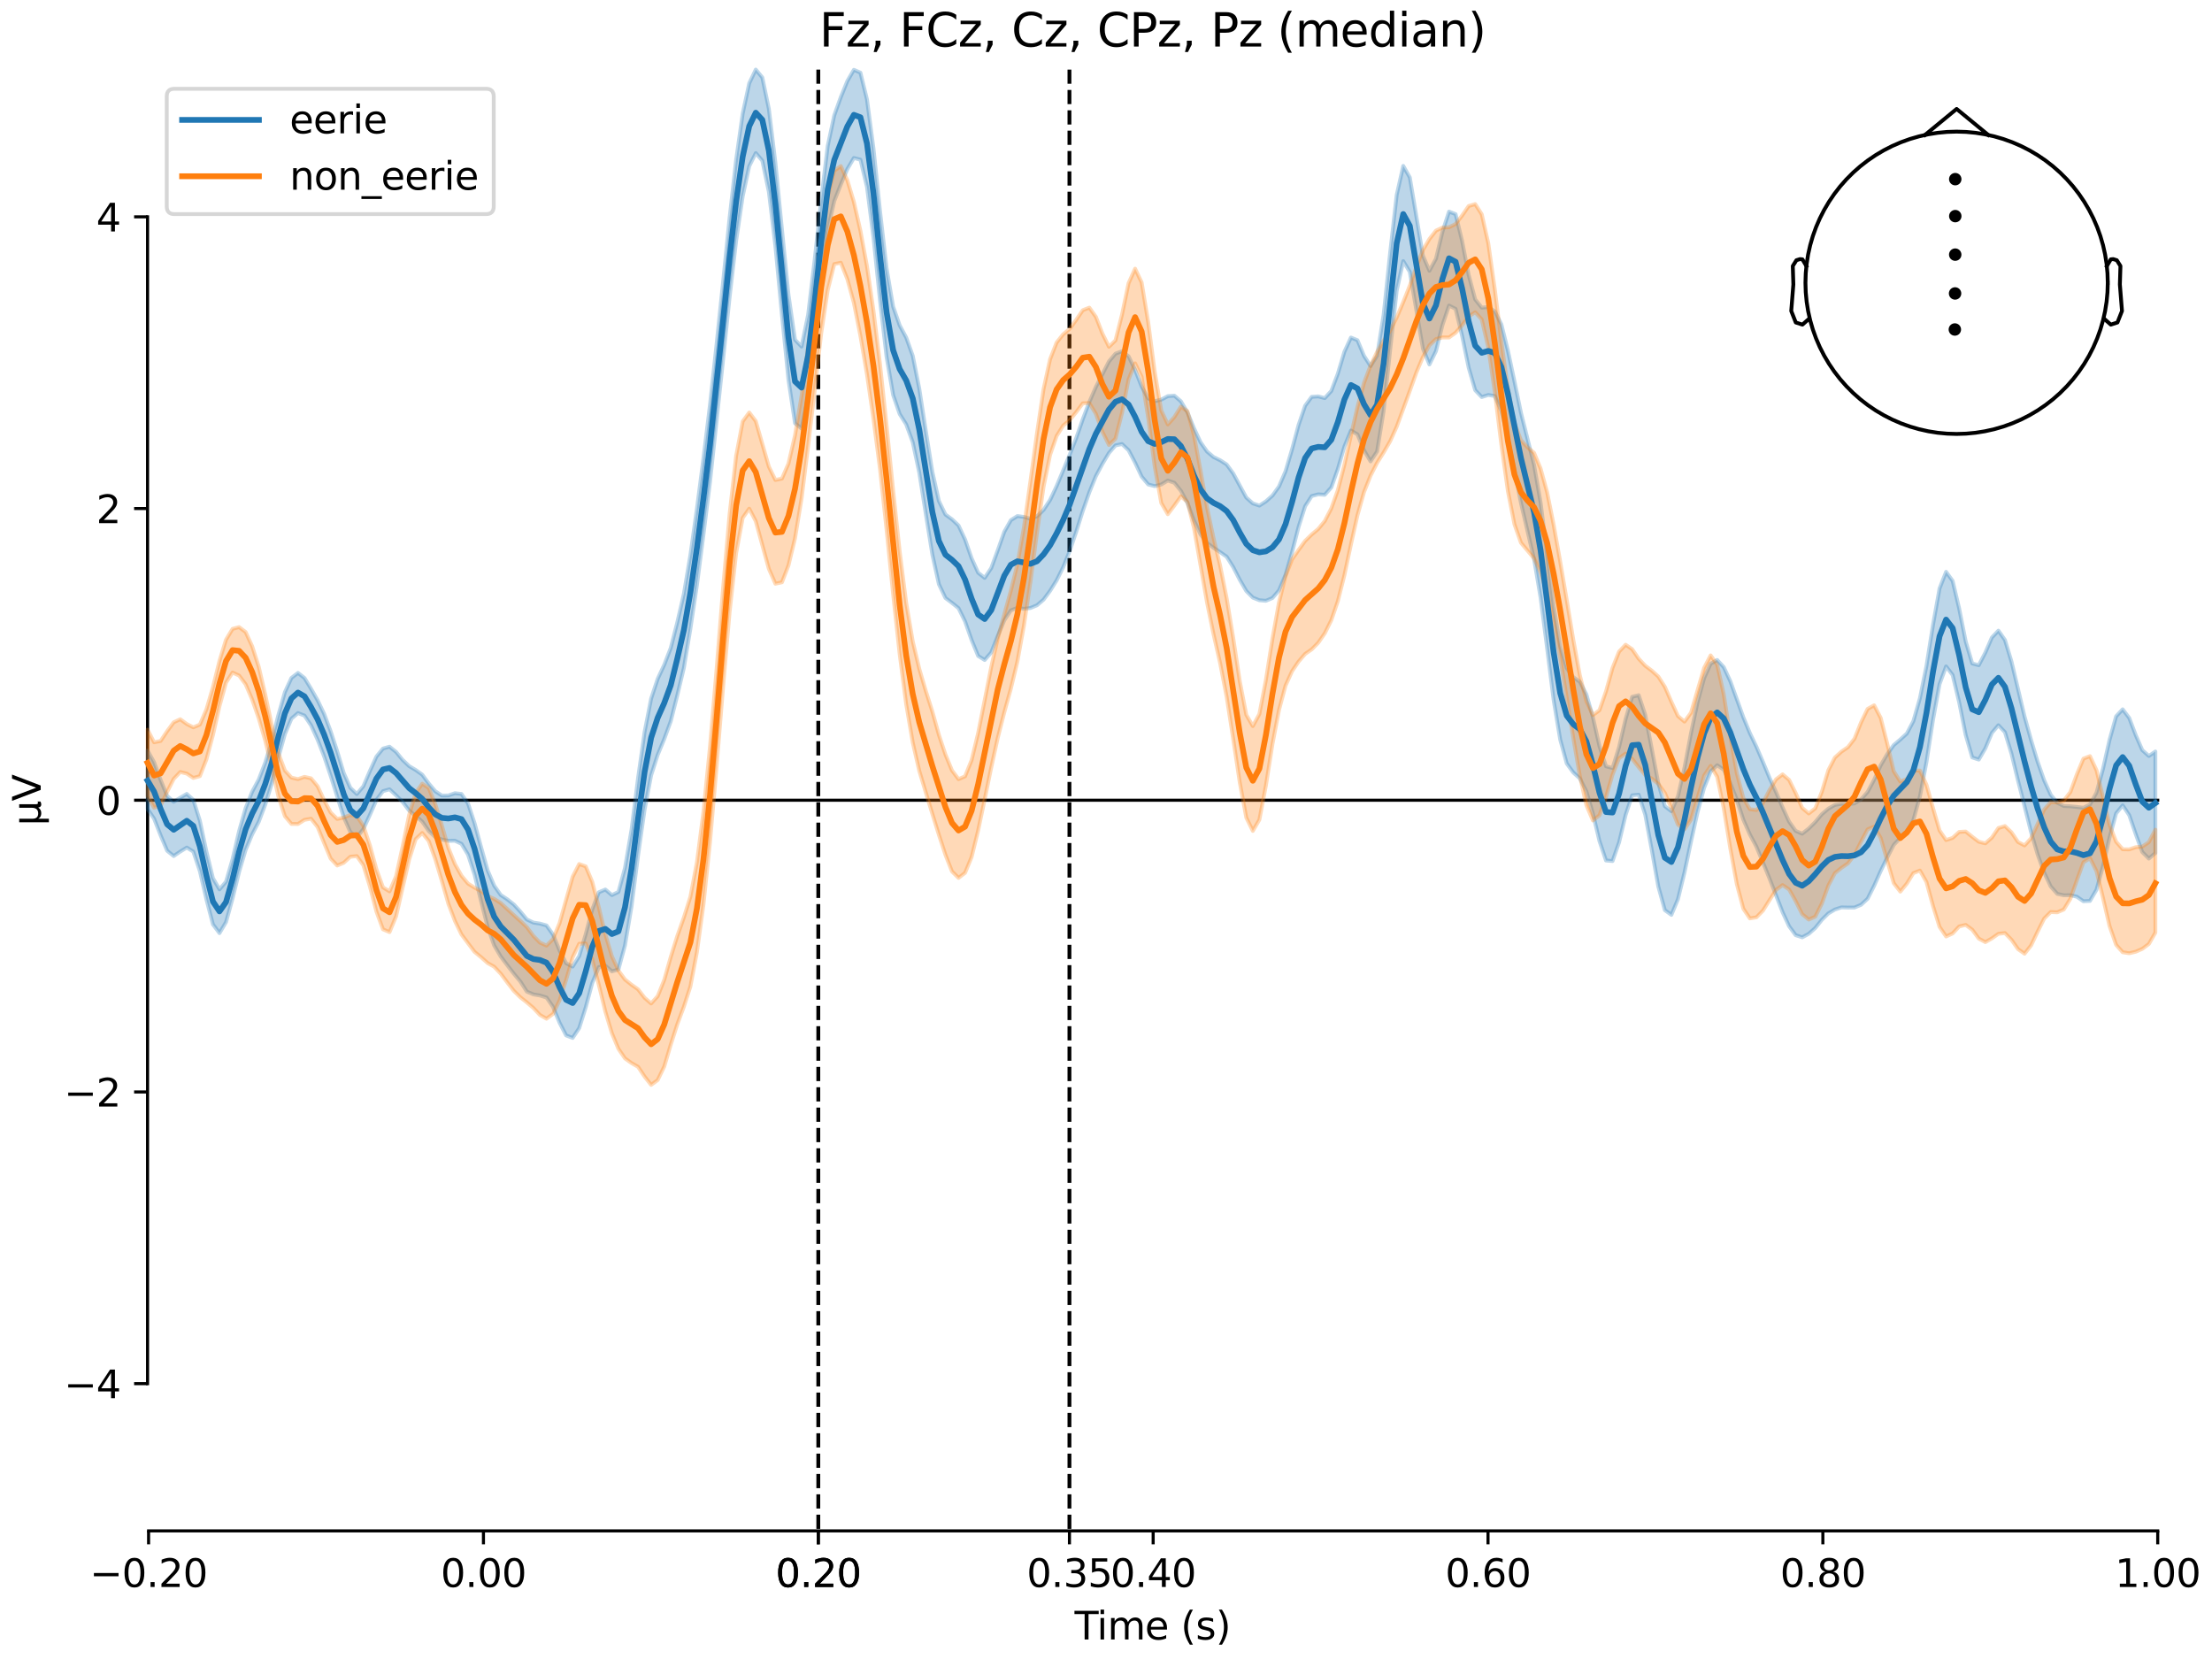 <?xml version="1.0" encoding="utf-8" standalone="no"?>
<!DOCTYPE svg PUBLIC "-//W3C//DTD SVG 1.1//EN"
  "http://www.w3.org/Graphics/SVG/1.1/DTD/svg11.dtd">
<svg xmlns:xlink="http://www.w3.org/1999/xlink" width="576pt" height="432pt" viewBox="0 0 576 432" xmlns="http://www.w3.org/2000/svg" version="1.1">
 <defs>
  <style type="text/css">*{stroke-linejoin: round; stroke-linecap: butt}</style>
 </defs>
 <g id="figure_1">
  <g id="patch_1">
   <path d="M 0 432 
L 576 432 
L 576 0 
L 0 0 
z
" style="fill: #ffffff"/>
  </g>
  <g id="axes_1">
   <g id="patch_2">
    <path d="M 38.421 398.644 
L 561.867 398.644 
L 561.867 18.118 
L 38.421 18.118 
L 38.421 398.644 
z
" style="fill: none; opacity: 0"/>
   </g>
   <g id="patch_3">
    <path d="M 38.421 360.293 
L 38.421 56.469 
" style="fill: none; stroke: #000000; stroke-width: 0.8; stroke-linejoin: miter; stroke-linecap: square"/>
   </g>
   <g id="LineCollection_1">
    <path d="M 213.084 18.118 
L 213.084 398.644 
" clip-path="url(#p70bf674784)" style="fill: none; stroke-dasharray: 3.7,1.6; stroke-dashoffset: 0; stroke: #000000"/>
    <path d="M 278.481 18.118 
L 278.481 398.644 
" clip-path="url(#p70bf674784)" style="fill: none; stroke-dasharray: 3.7,1.6; stroke-dashoffset: 0; stroke: #000000"/>
   </g>
   <g id="matplotlib.axis_1">
    <g id="xtick_1">
     <g id="line2d_1">
      <defs>
       <path id="m030d36fbbe" d="M 0 0 
L 0 3.5 
" style="stroke: #000000; stroke-width: 0.8"/>
      </defs>
      <g>
       <use xlink:href="#m030d36fbbe" x="38.693" y="398.644" style="stroke: #000000; stroke-width: 0.8"/>
      </g>
     </g>
     <g id="text_1">
      <!-- −0.20 -->
      <g transform="translate(23.37 413.242) scale(0.1 -0.1)">
       <defs>
        <path id="DejaVuSans-2212" d="M 678 2272 
L 4684 2272 
L 4684 1741 
L 678 1741 
L 678 2272 
z
" transform="scale(0.016)"/>
        <path id="DejaVuSans-30" d="M 2034 4250 
Q 1547 4250 1301 3770 
Q 1056 3291 1056 2328 
Q 1056 1369 1301 889 
Q 1547 409 2034 409 
Q 2525 409 2770 889 
Q 3016 1369 3016 2328 
Q 3016 3291 2770 3770 
Q 2525 4250 2034 4250 
z
M 2034 4750 
Q 2819 4750 3233 4129 
Q 3647 3509 3647 2328 
Q 3647 1150 3233 529 
Q 2819 -91 2034 -91 
Q 1250 -91 836 529 
Q 422 1150 422 2328 
Q 422 3509 836 4129 
Q 1250 4750 2034 4750 
z
" transform="scale(0.016)"/>
        <path id="DejaVuSans-2e" d="M 684 794 
L 1344 794 
L 1344 0 
L 684 0 
L 684 794 
z
" transform="scale(0.016)"/>
        <path id="DejaVuSans-32" d="M 1228 531 
L 3431 531 
L 3431 0 
L 469 0 
L 469 531 
Q 828 903 1448 1529 
Q 2069 2156 2228 2338 
Q 2531 2678 2651 2914 
Q 2772 3150 2772 3378 
Q 2772 3750 2511 3984 
Q 2250 4219 1831 4219 
Q 1534 4219 1204 4116 
Q 875 4013 500 3803 
L 500 4441 
Q 881 4594 1212 4672 
Q 1544 4750 1819 4750 
Q 2544 4750 2975 4387 
Q 3406 4025 3406 3419 
Q 3406 3131 3298 2873 
Q 3191 2616 2906 2266 
Q 2828 2175 2409 1742 
Q 1991 1309 1228 531 
z
" transform="scale(0.016)"/>
       </defs>
       <use xlink:href="#DejaVuSans-2212"/>
       <use xlink:href="#DejaVuSans-30" transform="translate(83.789 0)"/>
       <use xlink:href="#DejaVuSans-2e" transform="translate(147.412 0)"/>
       <use xlink:href="#DejaVuSans-32" transform="translate(179.199 0)"/>
       <use xlink:href="#DejaVuSans-30" transform="translate(242.822 0)"/>
      </g>
     </g>
    </g>
    <g id="xtick_2">
     <g id="line2d_2">
      <g>
       <use xlink:href="#m030d36fbbe" x="125.889" y="398.644" style="stroke: #000000; stroke-width: 0.8"/>
      </g>
     </g>
     <g id="text_2">
      <!-- 0.00 -->
      <g transform="translate(114.756 413.242) scale(0.1 -0.1)">
       <use xlink:href="#DejaVuSans-30"/>
       <use xlink:href="#DejaVuSans-2e" transform="translate(63.623 0)"/>
       <use xlink:href="#DejaVuSans-30" transform="translate(95.41 0)"/>
       <use xlink:href="#DejaVuSans-30" transform="translate(159.033 0)"/>
      </g>
     </g>
    </g>
    <g id="xtick_3">
     <g id="line2d_3">
      <g>
       <use xlink:href="#m030d36fbbe" x="213.084" y="398.644" style="stroke: #000000; stroke-width: 0.8"/>
      </g>
     </g>
     <g id="text_3">
      <!-- 0.20 -->
      <g transform="translate(201.952 413.242) scale(0.1 -0.1)">
       <use xlink:href="#DejaVuSans-30"/>
       <use xlink:href="#DejaVuSans-2e" transform="translate(63.623 0)"/>
       <use xlink:href="#DejaVuSans-32" transform="translate(95.41 0)"/>
       <use xlink:href="#DejaVuSans-30" transform="translate(159.033 0)"/>
      </g>
     </g>
    </g>
    <g id="xtick_4">
     <g id="line2d_4">
      <g>
       <use xlink:href="#m030d36fbbe" x="213.084" y="398.644" style="stroke: #000000; stroke-width: 0.8"/>
      </g>
     </g>
     <g id="text_4">
      <!-- 0.20 -->
      <g transform="translate(201.952 413.242) scale(0.1 -0.1)">
       <use xlink:href="#DejaVuSans-30"/>
       <use xlink:href="#DejaVuSans-2e" transform="translate(63.623 0)"/>
       <use xlink:href="#DejaVuSans-32" transform="translate(95.41 0)"/>
       <use xlink:href="#DejaVuSans-30" transform="translate(159.033 0)"/>
      </g>
     </g>
    </g>
    <g id="xtick_5">
     <g id="line2d_5">
      <g>
       <use xlink:href="#m030d36fbbe" x="278.481" y="398.644" style="stroke: #000000; stroke-width: 0.8"/>
      </g>
     </g>
     <g id="text_5">
      <!-- 0.35 -->
      <g transform="translate(267.348 413.242) scale(0.1 -0.1)">
       <defs>
        <path id="DejaVuSans-33" d="M 2597 2516 
Q 3050 2419 3304 2112 
Q 3559 1806 3559 1356 
Q 3559 666 3084 287 
Q 2609 -91 1734 -91 
Q 1441 -91 1130 -33 
Q 819 25 488 141 
L 488 750 
Q 750 597 1062 519 
Q 1375 441 1716 441 
Q 2309 441 2620 675 
Q 2931 909 2931 1356 
Q 2931 1769 2642 2001 
Q 2353 2234 1838 2234 
L 1294 2234 
L 1294 2753 
L 1863 2753 
Q 2328 2753 2575 2939 
Q 2822 3125 2822 3475 
Q 2822 3834 2567 4026 
Q 2313 4219 1838 4219 
Q 1578 4219 1281 4162 
Q 984 4106 628 3988 
L 628 4550 
Q 988 4650 1302 4700 
Q 1616 4750 1894 4750 
Q 2613 4750 3031 4423 
Q 3450 4097 3450 3541 
Q 3450 3153 3228 2886 
Q 3006 2619 2597 2516 
z
" transform="scale(0.016)"/>
        <path id="DejaVuSans-35" d="M 691 4666 
L 3169 4666 
L 3169 4134 
L 1269 4134 
L 1269 2991 
Q 1406 3038 1543 3061 
Q 1681 3084 1819 3084 
Q 2600 3084 3056 2656 
Q 3513 2228 3513 1497 
Q 3513 744 3044 326 
Q 2575 -91 1722 -91 
Q 1428 -91 1123 -41 
Q 819 9 494 109 
L 494 744 
Q 775 591 1075 516 
Q 1375 441 1709 441 
Q 2250 441 2565 725 
Q 2881 1009 2881 1497 
Q 2881 1984 2565 2268 
Q 2250 2553 1709 2553 
Q 1456 2553 1204 2497 
Q 953 2441 691 2322 
L 691 4666 
z
" transform="scale(0.016)"/>
       </defs>
       <use xlink:href="#DejaVuSans-30"/>
       <use xlink:href="#DejaVuSans-2e" transform="translate(63.623 0)"/>
       <use xlink:href="#DejaVuSans-33" transform="translate(95.41 0)"/>
       <use xlink:href="#DejaVuSans-35" transform="translate(159.033 0)"/>
      </g>
     </g>
    </g>
    <g id="xtick_6">
     <g id="line2d_6">
      <g>
       <use xlink:href="#m030d36fbbe" x="300.28" y="398.644" style="stroke: #000000; stroke-width: 0.8"/>
      </g>
     </g>
     <g id="text_6">
      <!-- 0.40 -->
      <g transform="translate(289.147 413.242) scale(0.1 -0.1)">
       <defs>
        <path id="DejaVuSans-34" d="M 2419 4116 
L 825 1625 
L 2419 1625 
L 2419 4116 
z
M 2253 4666 
L 3047 4666 
L 3047 1625 
L 3713 1625 
L 3713 1100 
L 3047 1100 
L 3047 0 
L 2419 0 
L 2419 1100 
L 313 1100 
L 313 1709 
L 2253 4666 
z
" transform="scale(0.016)"/>
       </defs>
       <use xlink:href="#DejaVuSans-30"/>
       <use xlink:href="#DejaVuSans-2e" transform="translate(63.623 0)"/>
       <use xlink:href="#DejaVuSans-34" transform="translate(95.41 0)"/>
       <use xlink:href="#DejaVuSans-30" transform="translate(159.033 0)"/>
      </g>
     </g>
    </g>
    <g id="xtick_7">
     <g id="line2d_7">
      <g>
       <use xlink:href="#m030d36fbbe" x="387.476" y="398.644" style="stroke: #000000; stroke-width: 0.8"/>
      </g>
     </g>
     <g id="text_7">
      <!-- 0.60 -->
      <g transform="translate(376.343 413.242) scale(0.1 -0.1)">
       <defs>
        <path id="DejaVuSans-36" d="M 2113 2584 
Q 1688 2584 1439 2293 
Q 1191 2003 1191 1497 
Q 1191 994 1439 701 
Q 1688 409 2113 409 
Q 2538 409 2786 701 
Q 3034 994 3034 1497 
Q 3034 2003 2786 2293 
Q 2538 2584 2113 2584 
z
M 3366 4563 
L 3366 3988 
Q 3128 4100 2886 4159 
Q 2644 4219 2406 4219 
Q 1781 4219 1451 3797 
Q 1122 3375 1075 2522 
Q 1259 2794 1537 2939 
Q 1816 3084 2150 3084 
Q 2853 3084 3261 2657 
Q 3669 2231 3669 1497 
Q 3669 778 3244 343 
Q 2819 -91 2113 -91 
Q 1303 -91 875 529 
Q 447 1150 447 2328 
Q 447 3434 972 4092 
Q 1497 4750 2381 4750 
Q 2619 4750 2861 4703 
Q 3103 4656 3366 4563 
z
" transform="scale(0.016)"/>
       </defs>
       <use xlink:href="#DejaVuSans-30"/>
       <use xlink:href="#DejaVuSans-2e" transform="translate(63.623 0)"/>
       <use xlink:href="#DejaVuSans-36" transform="translate(95.41 0)"/>
       <use xlink:href="#DejaVuSans-30" transform="translate(159.033 0)"/>
      </g>
     </g>
    </g>
    <g id="xtick_8">
     <g id="line2d_8">
      <g>
       <use xlink:href="#m030d36fbbe" x="474.671" y="398.644" style="stroke: #000000; stroke-width: 0.8"/>
      </g>
     </g>
     <g id="text_8">
      <!-- 0.80 -->
      <g transform="translate(463.538 413.242) scale(0.1 -0.1)">
       <defs>
        <path id="DejaVuSans-38" d="M 2034 2216 
Q 1584 2216 1326 1975 
Q 1069 1734 1069 1313 
Q 1069 891 1326 650 
Q 1584 409 2034 409 
Q 2484 409 2743 651 
Q 3003 894 3003 1313 
Q 3003 1734 2745 1975 
Q 2488 2216 2034 2216 
z
M 1403 2484 
Q 997 2584 770 2862 
Q 544 3141 544 3541 
Q 544 4100 942 4425 
Q 1341 4750 2034 4750 
Q 2731 4750 3128 4425 
Q 3525 4100 3525 3541 
Q 3525 3141 3298 2862 
Q 3072 2584 2669 2484 
Q 3125 2378 3379 2068 
Q 3634 1759 3634 1313 
Q 3634 634 3220 271 
Q 2806 -91 2034 -91 
Q 1263 -91 848 271 
Q 434 634 434 1313 
Q 434 1759 690 2068 
Q 947 2378 1403 2484 
z
M 1172 3481 
Q 1172 3119 1398 2916 
Q 1625 2713 2034 2713 
Q 2441 2713 2670 2916 
Q 2900 3119 2900 3481 
Q 2900 3844 2670 4047 
Q 2441 4250 2034 4250 
Q 1625 4250 1398 4047 
Q 1172 3844 1172 3481 
z
" transform="scale(0.016)"/>
       </defs>
       <use xlink:href="#DejaVuSans-30"/>
       <use xlink:href="#DejaVuSans-2e" transform="translate(63.623 0)"/>
       <use xlink:href="#DejaVuSans-38" transform="translate(95.41 0)"/>
       <use xlink:href="#DejaVuSans-30" transform="translate(159.033 0)"/>
      </g>
     </g>
    </g>
    <g id="xtick_9">
     <g id="line2d_9">
      <g>
       <use xlink:href="#m030d36fbbe" x="561.867" y="398.644" style="stroke: #000000; stroke-width: 0.8"/>
      </g>
     </g>
     <g id="text_9">
      <!-- 1.00 -->
      <g transform="translate(550.734 413.242) scale(0.1 -0.1)">
       <defs>
        <path id="DejaVuSans-31" d="M 794 531 
L 1825 531 
L 1825 4091 
L 703 3866 
L 703 4441 
L 1819 4666 
L 2450 4666 
L 2450 531 
L 3481 531 
L 3481 0 
L 794 0 
L 794 531 
z
" transform="scale(0.016)"/>
       </defs>
       <use xlink:href="#DejaVuSans-31"/>
       <use xlink:href="#DejaVuSans-2e" transform="translate(63.623 0)"/>
       <use xlink:href="#DejaVuSans-30" transform="translate(95.41 0)"/>
       <use xlink:href="#DejaVuSans-30" transform="translate(159.033 0)"/>
      </g>
     </g>
    </g>
    <g id="text_10">
     <!-- Time (s) -->
     <g transform="translate(279.815 426.92) scale(0.1 -0.1)">
      <defs>
       <path id="DejaVuSans-54" d="M -19 4666 
L 3928 4666 
L 3928 4134 
L 2272 4134 
L 2272 0 
L 1638 0 
L 1638 4134 
L -19 4134 
L -19 4666 
z
" transform="scale(0.016)"/>
       <path id="DejaVuSans-69" d="M 603 3500 
L 1178 3500 
L 1178 0 
L 603 0 
L 603 3500 
z
M 603 4863 
L 1178 4863 
L 1178 4134 
L 603 4134 
L 603 4863 
z
" transform="scale(0.016)"/>
       <path id="DejaVuSans-6d" d="M 3328 2828 
Q 3544 3216 3844 3400 
Q 4144 3584 4550 3584 
Q 5097 3584 5394 3201 
Q 5691 2819 5691 2113 
L 5691 0 
L 5113 0 
L 5113 2094 
Q 5113 2597 4934 2840 
Q 4756 3084 4391 3084 
Q 3944 3084 3684 2787 
Q 3425 2491 3425 1978 
L 3425 0 
L 2847 0 
L 2847 2094 
Q 2847 2600 2669 2842 
Q 2491 3084 2119 3084 
Q 1678 3084 1418 2786 
Q 1159 2488 1159 1978 
L 1159 0 
L 581 0 
L 581 3500 
L 1159 3500 
L 1159 2956 
Q 1356 3278 1631 3431 
Q 1906 3584 2284 3584 
Q 2666 3584 2933 3390 
Q 3200 3197 3328 2828 
z
" transform="scale(0.016)"/>
       <path id="DejaVuSans-65" d="M 3597 1894 
L 3597 1613 
L 953 1613 
Q 991 1019 1311 708 
Q 1631 397 2203 397 
Q 2534 397 2845 478 
Q 3156 559 3463 722 
L 3463 178 
Q 3153 47 2828 -22 
Q 2503 -91 2169 -91 
Q 1331 -91 842 396 
Q 353 884 353 1716 
Q 353 2575 817 3079 
Q 1281 3584 2069 3584 
Q 2775 3584 3186 3129 
Q 3597 2675 3597 1894 
z
M 3022 2063 
Q 3016 2534 2758 2815 
Q 2500 3097 2075 3097 
Q 1594 3097 1305 2825 
Q 1016 2553 972 2059 
L 3022 2063 
z
" transform="scale(0.016)"/>
       <path id="DejaVuSans-20" transform="scale(0.016)"/>
       <path id="DejaVuSans-28" d="M 1984 4856 
Q 1566 4138 1362 3434 
Q 1159 2731 1159 2009 
Q 1159 1288 1364 580 
Q 1569 -128 1984 -844 
L 1484 -844 
Q 1016 -109 783 600 
Q 550 1309 550 2009 
Q 550 2706 781 3412 
Q 1013 4119 1484 4856 
L 1984 4856 
z
" transform="scale(0.016)"/>
       <path id="DejaVuSans-73" d="M 2834 3397 
L 2834 2853 
Q 2591 2978 2328 3040 
Q 2066 3103 1784 3103 
Q 1356 3103 1142 2972 
Q 928 2841 928 2578 
Q 928 2378 1081 2264 
Q 1234 2150 1697 2047 
L 1894 2003 
Q 2506 1872 2764 1633 
Q 3022 1394 3022 966 
Q 3022 478 2636 193 
Q 2250 -91 1575 -91 
Q 1294 -91 989 -36 
Q 684 19 347 128 
L 347 722 
Q 666 556 975 473 
Q 1284 391 1588 391 
Q 1994 391 2212 530 
Q 2431 669 2431 922 
Q 2431 1156 2273 1281 
Q 2116 1406 1581 1522 
L 1381 1569 
Q 847 1681 609 1914 
Q 372 2147 372 2553 
Q 372 3047 722 3315 
Q 1072 3584 1716 3584 
Q 2034 3584 2315 3537 
Q 2597 3491 2834 3397 
z
" transform="scale(0.016)"/>
       <path id="DejaVuSans-29" d="M 513 4856 
L 1013 4856 
Q 1481 4119 1714 3412 
Q 1947 2706 1947 2009 
Q 1947 1309 1714 600 
Q 1481 -109 1013 -844 
L 513 -844 
Q 928 -128 1133 580 
Q 1338 1288 1338 2009 
Q 1338 2731 1133 3434 
Q 928 4138 513 4856 
z
" transform="scale(0.016)"/>
      </defs>
      <use xlink:href="#DejaVuSans-54"/>
      <use xlink:href="#DejaVuSans-69" transform="translate(57.959 0)"/>
      <use xlink:href="#DejaVuSans-6d" transform="translate(85.742 0)"/>
      <use xlink:href="#DejaVuSans-65" transform="translate(183.154 0)"/>
      <use xlink:href="#DejaVuSans-20" transform="translate(244.678 0)"/>
      <use xlink:href="#DejaVuSans-28" transform="translate(276.465 0)"/>
      <use xlink:href="#DejaVuSans-73" transform="translate(315.479 0)"/>
      <use xlink:href="#DejaVuSans-29" transform="translate(367.578 0)"/>
     </g>
    </g>
   </g>
   <g id="matplotlib.axis_2">
    <g id="ytick_1">
     <g id="line2d_10">
      <defs>
       <path id="m8e23b4ef1c" d="M 0 0 
L -3.5 0 
" style="stroke: #000000; stroke-width: 0.8"/>
      </defs>
      <g>
       <use xlink:href="#m8e23b4ef1c" x="38.421" y="360.293" style="stroke: #000000; stroke-width: 0.8"/>
      </g>
     </g>
     <g id="text_11">
      <!-- −4 -->
      <g transform="translate(16.678 364.092) scale(0.1 -0.1)">
       <use xlink:href="#DejaVuSans-2212"/>
       <use xlink:href="#DejaVuSans-34" transform="translate(83.789 0)"/>
      </g>
     </g>
    </g>
    <g id="ytick_2">
     <g id="line2d_11">
      <g>
       <use xlink:href="#m8e23b4ef1c" x="38.421" y="284.337" style="stroke: #000000; stroke-width: 0.8"/>
      </g>
     </g>
     <g id="text_12">
      <!-- −2 -->
      <g transform="translate(16.678 288.136) scale(0.1 -0.1)">
       <use xlink:href="#DejaVuSans-2212"/>
       <use xlink:href="#DejaVuSans-32" transform="translate(83.789 0)"/>
      </g>
     </g>
    </g>
    <g id="ytick_3">
     <g id="line2d_12">
      <g>
       <use xlink:href="#m8e23b4ef1c" x="38.421" y="208.381" style="stroke: #000000; stroke-width: 0.8"/>
      </g>
     </g>
     <g id="text_13">
      <!-- 0 -->
      <g transform="translate(25.058 212.18) scale(0.1 -0.1)">
       <use xlink:href="#DejaVuSans-30"/>
      </g>
     </g>
    </g>
    <g id="ytick_4">
     <g id="line2d_13">
      <g>
       <use xlink:href="#m8e23b4ef1c" x="38.421" y="132.425" style="stroke: #000000; stroke-width: 0.8"/>
      </g>
     </g>
     <g id="text_14">
      <!-- 2 -->
      <g transform="translate(25.058 136.224) scale(0.1 -0.1)">
       <use xlink:href="#DejaVuSans-32"/>
      </g>
     </g>
    </g>
    <g id="ytick_5">
     <g id="line2d_14">
      <g>
       <use xlink:href="#m8e23b4ef1c" x="38.421" y="56.469" style="stroke: #000000; stroke-width: 0.8"/>
      </g>
     </g>
     <g id="text_15">
      <!-- 4 -->
      <g transform="translate(25.058 60.269) scale(0.1 -0.1)">
       <use xlink:href="#DejaVuSans-34"/>
      </g>
     </g>
    </g>
    <g id="text_16">
     <!-- µV -->
     <g transform="translate(10.599 214.982) rotate(-90) scale(0.1 -0.1)">
      <defs>
       <path id="DejaVuSans-b5" d="M 544 -1331 
L 544 3500 
L 1119 3500 
L 1119 1325 
Q 1119 872 1334 640 
Q 1550 409 1972 409 
Q 2434 409 2667 671 
Q 2900 934 2900 1459 
L 2900 3500 
L 3475 3500 
L 3475 806 
Q 3475 619 3529 530 
Q 3584 441 3700 441 
Q 3728 441 3778 458 
Q 3828 475 3916 513 
L 3916 50 
Q 3788 -22 3673 -56 
Q 3559 -91 3450 -91 
Q 3234 -91 3106 31 
Q 2978 153 2931 403 
Q 2775 156 2548 32 
Q 2322 -91 2016 -91 
Q 1697 -91 1473 31 
Q 1250 153 1119 397 
L 1119 -1331 
L 544 -1331 
z
" transform="scale(0.016)"/>
       <path id="DejaVuSans-56" d="M 1831 0 
L 50 4666 
L 709 4666 
L 2188 738 
L 3669 4666 
L 4325 4666 
L 2547 0 
L 1831 0 
z
" transform="scale(0.016)"/>
      </defs>
      <use xlink:href="#DejaVuSans-b5"/>
      <use xlink:href="#DejaVuSans-56" transform="translate(63.623 0)"/>
     </g>
    </g>
   </g>
   <g id="patch_4">
    <path d="M 38.693 398.644 
L 561.867 398.644 
" style="fill: none; stroke: #000000; stroke-width: 0.8; stroke-linejoin: miter; stroke-linecap: square"/>
   </g>
   <g id="patch_5">
    <path d="M 38.421 208.381 
L 561.867 208.381 
" style="fill: none; stroke: #000000; stroke-width: 0.8; stroke-linejoin: miter; stroke-linecap: square"/>
   </g>
   <g id="text_17">
    <!-- Fz, FCz, Cz, CPz, Pz (median) -->
    <g transform="translate(213.357 12.118) scale(0.12 -0.12)">
     <defs>
      <path id="DejaVuSans-46" d="M 628 4666 
L 3309 4666 
L 3309 4134 
L 1259 4134 
L 1259 2759 
L 3109 2759 
L 3109 2228 
L 1259 2228 
L 1259 0 
L 628 0 
L 628 4666 
z
" transform="scale(0.016)"/>
      <path id="DejaVuSans-7a" d="M 353 3500 
L 3084 3500 
L 3084 2975 
L 922 459 
L 3084 459 
L 3084 0 
L 275 0 
L 275 525 
L 2438 3041 
L 353 3041 
L 353 3500 
z
" transform="scale(0.016)"/>
      <path id="DejaVuSans-2c" d="M 750 794 
L 1409 794 
L 1409 256 
L 897 -744 
L 494 -744 
L 750 256 
L 750 794 
z
" transform="scale(0.016)"/>
      <path id="DejaVuSans-43" d="M 4122 4306 
L 4122 3641 
Q 3803 3938 3442 4084 
Q 3081 4231 2675 4231 
Q 1875 4231 1450 3742 
Q 1025 3253 1025 2328 
Q 1025 1406 1450 917 
Q 1875 428 2675 428 
Q 3081 428 3442 575 
Q 3803 722 4122 1019 
L 4122 359 
Q 3791 134 3420 21 
Q 3050 -91 2638 -91 
Q 1578 -91 968 557 
Q 359 1206 359 2328 
Q 359 3453 968 4101 
Q 1578 4750 2638 4750 
Q 3056 4750 3426 4639 
Q 3797 4528 4122 4306 
z
" transform="scale(0.016)"/>
      <path id="DejaVuSans-50" d="M 1259 4147 
L 1259 2394 
L 2053 2394 
Q 2494 2394 2734 2622 
Q 2975 2850 2975 3272 
Q 2975 3691 2734 3919 
Q 2494 4147 2053 4147 
L 1259 4147 
z
M 628 4666 
L 2053 4666 
Q 2838 4666 3239 4311 
Q 3641 3956 3641 3272 
Q 3641 2581 3239 2228 
Q 2838 1875 2053 1875 
L 1259 1875 
L 1259 0 
L 628 0 
L 628 4666 
z
" transform="scale(0.016)"/>
      <path id="DejaVuSans-64" d="M 2906 2969 
L 2906 4863 
L 3481 4863 
L 3481 0 
L 2906 0 
L 2906 525 
Q 2725 213 2448 61 
Q 2172 -91 1784 -91 
Q 1150 -91 751 415 
Q 353 922 353 1747 
Q 353 2572 751 3078 
Q 1150 3584 1784 3584 
Q 2172 3584 2448 3432 
Q 2725 3281 2906 2969 
z
M 947 1747 
Q 947 1113 1208 752 
Q 1469 391 1925 391 
Q 2381 391 2643 752 
Q 2906 1113 2906 1747 
Q 2906 2381 2643 2742 
Q 2381 3103 1925 3103 
Q 1469 3103 1208 2742 
Q 947 2381 947 1747 
z
" transform="scale(0.016)"/>
      <path id="DejaVuSans-61" d="M 2194 1759 
Q 1497 1759 1228 1600 
Q 959 1441 959 1056 
Q 959 750 1161 570 
Q 1363 391 1709 391 
Q 2188 391 2477 730 
Q 2766 1069 2766 1631 
L 2766 1759 
L 2194 1759 
z
M 3341 1997 
L 3341 0 
L 2766 0 
L 2766 531 
Q 2569 213 2275 61 
Q 1981 -91 1556 -91 
Q 1019 -91 701 211 
Q 384 513 384 1019 
Q 384 1609 779 1909 
Q 1175 2209 1959 2209 
L 2766 2209 
L 2766 2266 
Q 2766 2663 2505 2880 
Q 2244 3097 1772 3097 
Q 1472 3097 1187 3025 
Q 903 2953 641 2809 
L 641 3341 
Q 956 3463 1253 3523 
Q 1550 3584 1831 3584 
Q 2591 3584 2966 3190 
Q 3341 2797 3341 1997 
z
" transform="scale(0.016)"/>
      <path id="DejaVuSans-6e" d="M 3513 2113 
L 3513 0 
L 2938 0 
L 2938 2094 
Q 2938 2591 2744 2837 
Q 2550 3084 2163 3084 
Q 1697 3084 1428 2787 
Q 1159 2491 1159 1978 
L 1159 0 
L 581 0 
L 581 3500 
L 1159 3500 
L 1159 2956 
Q 1366 3272 1645 3428 
Q 1925 3584 2291 3584 
Q 2894 3584 3203 3211 
Q 3513 2838 3513 2113 
z
" transform="scale(0.016)"/>
     </defs>
     <use xlink:href="#DejaVuSans-46"/>
     <use xlink:href="#DejaVuSans-7a" transform="translate(57.52 0)"/>
     <use xlink:href="#DejaVuSans-2c" transform="translate(110.01 0)"/>
     <use xlink:href="#DejaVuSans-20" transform="translate(141.797 0)"/>
     <use xlink:href="#DejaVuSans-46" transform="translate(173.584 0)"/>
     <use xlink:href="#DejaVuSans-43" transform="translate(231.104 0)"/>
     <use xlink:href="#DejaVuSans-7a" transform="translate(300.928 0)"/>
     <use xlink:href="#DejaVuSans-2c" transform="translate(353.418 0)"/>
     <use xlink:href="#DejaVuSans-20" transform="translate(385.205 0)"/>
     <use xlink:href="#DejaVuSans-43" transform="translate(416.992 0)"/>
     <use xlink:href="#DejaVuSans-7a" transform="translate(486.816 0)"/>
     <use xlink:href="#DejaVuSans-2c" transform="translate(539.307 0)"/>
     <use xlink:href="#DejaVuSans-20" transform="translate(571.094 0)"/>
     <use xlink:href="#DejaVuSans-43" transform="translate(602.881 0)"/>
     <use xlink:href="#DejaVuSans-50" transform="translate(672.705 0)"/>
     <use xlink:href="#DejaVuSans-7a" transform="translate(733.008 0)"/>
     <use xlink:href="#DejaVuSans-2c" transform="translate(785.498 0)"/>
     <use xlink:href="#DejaVuSans-20" transform="translate(817.285 0)"/>
     <use xlink:href="#DejaVuSans-50" transform="translate(849.072 0)"/>
     <use xlink:href="#DejaVuSans-7a" transform="translate(909.375 0)"/>
     <use xlink:href="#DejaVuSans-20" transform="translate(961.865 0)"/>
     <use xlink:href="#DejaVuSans-28" transform="translate(993.652 0)"/>
     <use xlink:href="#DejaVuSans-6d" transform="translate(1032.666 0)"/>
     <use xlink:href="#DejaVuSans-65" transform="translate(1130.078 0)"/>
     <use xlink:href="#DejaVuSans-64" transform="translate(1191.602 0)"/>
     <use xlink:href="#DejaVuSans-69" transform="translate(1255.078 0)"/>
     <use xlink:href="#DejaVuSans-61" transform="translate(1282.861 0)"/>
     <use xlink:href="#DejaVuSans-6e" transform="translate(1344.141 0)"/>
     <use xlink:href="#DejaVuSans-29" transform="translate(1407.52 0)"/>
    </g>
   </g>
   <g id="legend_1">
    <g id="patch_6">
     <path d="M 45.421 55.753 
L 126.563 55.753 
Q 128.563 55.753 128.563 53.753 
L 128.563 25.118 
Q 128.563 23.118 126.563 23.118 
L 45.421 23.118 
Q 43.421 23.118 43.421 25.118 
L 43.421 53.753 
Q 43.421 55.753 45.421 55.753 
z
" style="fill: #ffffff; opacity: 0.8; stroke: #cccccc; stroke-linejoin: miter"/>
    </g>
    <g id="line2d_15">
     <path d="M 47.421 31.217 
L 57.421 31.217 
L 67.421 31.217 
" style="fill: none; stroke: #1f77b4; stroke-width: 1.5; stroke-linecap: square"/>
    </g>
    <g id="text_18">
     <!-- eerie -->
     <g transform="translate(75.421 34.717) scale(0.1 -0.1)">
      <defs>
       <path id="DejaVuSans-72" d="M 2631 2963 
Q 2534 3019 2420 3045 
Q 2306 3072 2169 3072 
Q 1681 3072 1420 2755 
Q 1159 2438 1159 1844 
L 1159 0 
L 581 0 
L 581 3500 
L 1159 3500 
L 1159 2956 
Q 1341 3275 1631 3429 
Q 1922 3584 2338 3584 
Q 2397 3584 2469 3576 
Q 2541 3569 2628 3553 
L 2631 2963 
z
" transform="scale(0.016)"/>
      </defs>
      <use xlink:href="#DejaVuSans-65"/>
      <use xlink:href="#DejaVuSans-65" transform="translate(61.523 0)"/>
      <use xlink:href="#DejaVuSans-72" transform="translate(123.047 0)"/>
      <use xlink:href="#DejaVuSans-69" transform="translate(164.16 0)"/>
      <use xlink:href="#DejaVuSans-65" transform="translate(191.943 0)"/>
     </g>
    </g>
    <g id="line2d_16">
     <path d="M 47.421 45.895 
L 57.421 45.895 
L 67.421 45.895 
" style="fill: none; stroke: #ff7f0e; stroke-width: 1.5; stroke-linecap: square"/>
    </g>
    <g id="text_19">
     <!-- non_eerie -->
     <g transform="translate(75.421 49.395) scale(0.1 -0.1)">
      <defs>
       <path id="DejaVuSans-6f" d="M 1959 3097 
Q 1497 3097 1228 2736 
Q 959 2375 959 1747 
Q 959 1119 1226 758 
Q 1494 397 1959 397 
Q 2419 397 2687 759 
Q 2956 1122 2956 1747 
Q 2956 2369 2687 2733 
Q 2419 3097 1959 3097 
z
M 1959 3584 
Q 2709 3584 3137 3096 
Q 3566 2609 3566 1747 
Q 3566 888 3137 398 
Q 2709 -91 1959 -91 
Q 1206 -91 779 398 
Q 353 888 353 1747 
Q 353 2609 779 3096 
Q 1206 3584 1959 3584 
z
" transform="scale(0.016)"/>
       <path id="DejaVuSans-5f" d="M 3263 -1063 
L 3263 -1509 
L -63 -1509 
L -63 -1063 
L 3263 -1063 
z
" transform="scale(0.016)"/>
      </defs>
      <use xlink:href="#DejaVuSans-6e"/>
      <use xlink:href="#DejaVuSans-6f" transform="translate(63.379 0)"/>
      <use xlink:href="#DejaVuSans-6e" transform="translate(124.561 0)"/>
      <use xlink:href="#DejaVuSans-5f" transform="translate(187.939 0)"/>
      <use xlink:href="#DejaVuSans-65" transform="translate(237.939 0)"/>
      <use xlink:href="#DejaVuSans-65" transform="translate(299.463 0)"/>
      <use xlink:href="#DejaVuSans-72" transform="translate(360.986 0)"/>
      <use xlink:href="#DejaVuSans-69" transform="translate(402.1 0)"/>
      <use xlink:href="#DejaVuSans-65" transform="translate(429.883 0)"/>
     </g>
    </g>
   </g>
   <g id="FillBetweenPolyCollection_1">
    <defs>
     <path id="mcbd0f238d8" d="M 38.421 -236.576 
L 38.421 -221.323 
L 40.124 -218.82 
L 41.827 -214.472 
L 43.53 -210.46 
L 45.233 -209.089 
L 46.936 -210.247 
L 48.639 -211.299 
L 50.342 -210.241 
L 52.045 -205.158 
L 53.748 -197.826 
L 55.451 -191.287 
L 57.154 -189.021 
L 58.857 -191.888 
L 60.56 -198.04 
L 62.263 -204.964 
L 63.966 -210.694 
L 65.669 -214.742 
L 67.372 -217.995 
L 69.075 -222.494 
L 70.778 -227.996 
L 72.481 -234.728 
L 74.184 -240.823 
L 75.887 -244.848 
L 77.59 -246.322 
L 79.294 -245.657 
L 80.997 -243.11 
L 82.7 -239.38 
L 84.403 -235.038 
L 86.106 -229.974 
L 87.809 -224.583 
L 89.512 -219.217 
L 91.215 -215.352 
L 92.918 -213.984 
L 94.621 -216.113 
L 96.324 -219.827 
L 98.027 -223.7 
L 99.73 -225.99 
L 101.433 -226.468 
L 103.136 -224.889 
L 104.839 -223.18 
L 106.542 -220.927 
L 108.245 -219.545 
L 109.948 -218.04 
L 111.651 -215.608 
L 113.354 -214.026 
L 115.057 -213.39 
L 116.76 -213.05 
L 118.463 -213.067 
L 120.166 -212.271 
L 121.87 -209.453 
L 123.573 -204.246 
L 125.276 -197.32 
L 126.979 -190.629 
L 128.682 -185.809 
L 130.385 -182.933 
L 132.088 -180.676 
L 133.791 -178.47 
L 135.494 -176.423 
L 137.197 -173.782 
L 138.9 -173.06 
L 140.603 -172.774 
L 142.306 -172.248 
L 144.009 -169.809 
L 145.712 -165.673 
L 147.415 -162.382 
L 149.118 -161.725 
L 150.821 -164.286 
L 152.524 -169.691 
L 154.227 -176.053 
L 155.93 -180.165 
L 157.633 -180.556 
L 159.336 -179.06 
L 161.039 -179.556 
L 162.742 -185.828 
L 164.446 -195.944 
L 166.149 -209.243 
L 167.852 -221.163 
L 169.555 -230.107 
L 171.258 -235.423 
L 172.961 -239.538 
L 174.664 -244.184 
L 176.367 -250.926 
L 178.07 -258.051 
L 179.773 -268.231 
L 181.476 -279.628 
L 183.179 -292.769 
L 184.882 -306.473 
L 186.585 -322.275 
L 188.288 -338.32 
L 189.991 -354.651 
L 191.694 -369.321 
L 193.397 -380.878 
L 195.1 -388.735 
L 196.803 -392.143 
L 198.506 -390.157 
L 200.209 -382.035 
L 201.912 -367.906 
L 203.615 -350.039 
L 205.318 -333.078 
L 207.022 -321.788 
L 208.725 -320.418 
L 210.428 -328.867 
L 212.131 -343.018 
L 213.834 -358.472 
L 215.537 -372.192 
L 217.24 -379.642 
L 218.943 -383.956 
L 220.646 -387.968 
L 222.349 -390.861 
L 224.052 -390.419 
L 225.755 -383.346 
L 227.458 -370.095 
L 229.161 -353.729 
L 230.864 -339.068 
L 232.567 -329.151 
L 234.27 -324.194 
L 235.973 -321.492 
L 237.676 -316.843 
L 239.379 -308.91 
L 241.082 -298.167 
L 242.785 -287.573 
L 244.488 -279.856 
L 246.191 -276.283 
L 247.894 -275.006 
L 249.598 -273.638 
L 251.301 -270.182 
L 253.004 -265.33 
L 254.707 -261.186 
L 256.41 -260.138 
L 258.113 -262.088 
L 259.816 -266.414 
L 261.519 -270.473 
L 263.222 -273.053 
L 264.925 -273.724 
L 266.628 -273.46 
L 268.331 -273.682 
L 270.034 -274.389 
L 271.737 -275.847 
L 273.44 -278.144 
L 275.143 -280.866 
L 276.846 -284.281 
L 278.549 -288.503 
L 280.252 -293.55 
L 281.955 -298.944 
L 283.658 -303.812 
L 285.361 -308.006 
L 287.064 -311.187 
L 288.767 -314.044 
L 290.47 -316.013 
L 292.174 -316.373 
L 293.877 -314.746 
L 295.58 -311.518 
L 297.283 -307.89 
L 298.986 -305.85 
L 300.689 -305.407 
L 302.392 -305.842 
L 304.095 -306.862 
L 305.798 -306.29 
L 307.501 -304.194 
L 309.204 -301.043 
L 310.907 -296.474 
L 312.61 -292.866 
L 314.313 -290.595 
L 316.016 -289.35 
L 317.719 -288.223 
L 319.422 -287.03 
L 321.125 -284.331 
L 322.828 -281.025 
L 324.531 -278.103 
L 326.234 -276.385 
L 327.937 -275.696 
L 329.64 -275.562 
L 331.343 -276.276 
L 333.046 -278.264 
L 334.75 -282.32 
L 336.453 -288.2 
L 338.156 -294.822 
L 339.859 -300.187 
L 341.562 -302.823 
L 343.265 -303.274 
L 344.968 -303.157 
L 346.671 -305.077 
L 348.374 -309.885 
L 350.077 -315.715 
L 351.78 -319.894 
L 353.483 -318.888 
L 355.186 -314.744 
L 356.889 -311.861 
L 358.592 -314.447 
L 360.295 -325.002 
L 361.998 -340.934 
L 363.701 -356.295 
L 365.404 -364.01 
L 367.107 -361.203 
L 368.81 -351.26 
L 370.513 -341.252 
L 372.216 -337.095 
L 373.919 -340.557 
L 375.622 -347.377 
L 377.326 -352.43 
L 379.029 -351.569 
L 380.732 -344.539 
L 382.435 -336.268 
L 384.138 -330.392 
L 385.841 -328.609 
L 387.544 -329.15 
L 389.247 -328.874 
L 390.95 -324.958 
L 392.653 -317.938 
L 394.356 -309.492 
L 396.059 -301.006 
L 397.762 -293.688 
L 399.465 -286.409 
L 401.168 -276.378 
L 402.871 -263.167 
L 404.574 -249.639 
L 406.277 -239.41 
L 407.98 -233.187 
L 409.683 -230.841 
L 411.386 -229.296 
L 413.089 -225.947 
L 414.792 -220.145 
L 416.495 -212.999 
L 418.198 -207.934 
L 419.902 -207.786 
L 421.605 -212.643 
L 423.308 -219.776 
L 425.011 -224.894 
L 426.714 -225.055 
L 428.417 -219.846 
L 430.12 -210.682 
L 431.823 -201.153 
L 433.526 -194.998 
L 435.229 -193.775 
L 436.932 -197.839 
L 438.635 -204.799 
L 440.338 -212.849 
L 442.041 -220.512 
L 443.744 -226.831 
L 445.447 -231.097 
L 447.15 -232.736 
L 448.853 -231.588 
L 450.556 -228.049 
L 452.259 -223.764 
L 453.962 -218.564 
L 455.665 -214.707 
L 457.368 -211.526 
L 459.071 -207.422 
L 460.774 -203.235 
L 462.478 -198.874 
L 464.181 -194.46 
L 465.884 -190.804 
L 467.587 -188.483 
L 469.29 -187.922 
L 470.993 -188.835 
L 472.696 -190.353 
L 474.399 -192.466 
L 476.102 -194.15 
L 477.805 -195.159 
L 479.508 -195.718 
L 481.211 -195.669 
L 482.914 -195.685 
L 484.617 -196.393 
L 486.32 -197.974 
L 488.023 -201.352 
L 489.726 -205.171 
L 491.429 -208.698 
L 493.132 -211.991 
L 494.835 -213.793 
L 496.538 -215.438 
L 498.241 -218.475 
L 499.944 -224.582 
L 501.647 -233.568 
L 503.35 -244.534 
L 505.054 -253.838 
L 506.757 -258.462 
L 508.46 -256.223 
L 510.163 -249.118 
L 511.866 -240.617 
L 513.569 -234.764 
L 515.272 -234.202 
L 516.975 -237.122 
L 518.678 -241.154 
L 520.381 -243.148 
L 522.084 -241.336 
L 523.787 -235.72 
L 525.49 -228.725 
L 527.193 -222.048 
L 528.896 -215.292 
L 530.599 -209.493 
L 532.302 -204.771 
L 534.005 -201.168 
L 535.708 -199.238 
L 537.411 -198.87 
L 539.114 -198.89 
L 540.817 -198.491 
L 542.52 -197.316 
L 544.223 -197.402 
L 545.926 -200.323 
L 547.63 -206.522 
L 549.333 -213.949 
L 551.036 -220.196 
L 552.739 -222.289 
L 554.442 -219.741 
L 556.145 -214.782 
L 557.848 -210.124 
L 559.551 -208.427 
L 561.254 -209.878 
L 561.254 -236.306 
L 561.254 -236.306 
L 559.551 -235.143 
L 557.848 -236.677 
L 556.145 -240.569 
L 554.442 -245.051 
L 552.739 -247.29 
L 551.036 -245.48 
L 549.333 -239.389 
L 547.63 -231.854 
L 545.926 -225.6 
L 544.223 -222.527 
L 542.52 -221.664 
L 540.817 -221.876 
L 539.114 -222.046 
L 537.411 -222.121 
L 535.708 -222.97 
L 534.005 -225.043 
L 532.302 -228.793 
L 530.599 -233.633 
L 528.896 -239.273 
L 527.193 -245.412 
L 525.49 -252.57 
L 523.787 -259.734 
L 522.084 -265.351 
L 520.381 -267.78 
L 518.678 -265.99 
L 516.975 -262.064 
L 515.272 -258.786 
L 513.569 -259.232 
L 511.866 -264.974 
L 510.163 -273.545 
L 508.46 -280.743 
L 506.757 -283.096 
L 505.054 -278.771 
L 503.35 -269.291 
L 501.647 -258.593 
L 499.944 -250.192 
L 498.241 -244.227 
L 496.538 -240.992 
L 494.835 -239.435 
L 493.132 -237.995 
L 491.429 -235.622 
L 489.726 -232.714 
L 488.023 -228.974 
L 486.32 -225.775 
L 484.617 -223.845 
L 482.914 -222.797 
L 481.211 -222.619 
L 479.508 -222.702 
L 477.805 -222.397 
L 476.102 -221.437 
L 474.399 -219.983 
L 472.696 -217.955 
L 470.993 -216.258 
L 469.29 -214.913 
L 467.587 -215.641 
L 465.884 -218.042 
L 464.181 -221.753 
L 462.478 -225.736 
L 460.774 -229.467 
L 459.071 -233.583 
L 457.368 -237.551 
L 455.665 -241.104 
L 453.962 -245.229 
L 452.259 -249.942 
L 450.556 -254.655 
L 448.853 -258.293 
L 447.15 -260.138 
L 445.447 -259.174 
L 443.744 -255.406 
L 442.041 -249.127 
L 440.338 -241.111 
L 438.635 -232.111 
L 436.932 -224.637 
L 435.229 -220.76 
L 433.526 -222.07 
L 431.823 -228.037 
L 430.12 -237.018 
L 428.417 -245.868 
L 426.714 -250.966 
L 425.011 -250.551 
L 423.308 -244.768 
L 421.605 -237.474 
L 419.902 -232.009 
L 418.198 -232.457 
L 416.495 -237.704 
L 414.792 -245.239 
L 413.089 -251.181 
L 411.386 -254.479 
L 409.683 -255.67 
L 407.98 -258.028 
L 406.277 -263.758 
L 404.574 -274.19 
L 402.871 -287.76 
L 401.168 -301.135 
L 399.465 -310.947 
L 397.762 -317.736 
L 396.059 -324.506 
L 394.356 -332.728 
L 392.653 -340.719 
L 390.95 -347.55 
L 389.247 -350.922 
L 387.544 -352.056 
L 385.841 -351.901 
L 384.138 -354.043 
L 382.435 -360.415 
L 380.732 -369.237 
L 379.029 -376.242 
L 377.326 -376.904 
L 375.622 -371.684 
L 373.919 -364.636 
L 372.216 -361.503 
L 370.513 -365.468 
L 368.81 -375.696 
L 367.107 -385.807 
L 365.404 -388.8 
L 363.701 -381.241 
L 361.998 -366.257 
L 360.295 -350.066 
L 358.592 -339.374 
L 356.889 -336.684 
L 355.186 -339.343 
L 353.483 -343.411 
L 351.78 -344.101 
L 350.077 -340.397 
L 348.374 -334.705 
L 346.671 -330.196 
L 344.968 -328.334 
L 343.265 -328.777 
L 341.562 -328.668 
L 339.859 -326.354 
L 338.156 -321.376 
L 336.453 -315.024 
L 334.75 -309.288 
L 333.046 -305.319 
L 331.343 -302.96 
L 329.64 -301.448 
L 327.937 -300.349 
L 326.234 -300.92 
L 324.531 -302.438 
L 322.828 -305.578 
L 321.125 -308.727 
L 319.422 -311.055 
L 317.719 -312.159 
L 316.016 -312.986 
L 314.313 -314.418 
L 312.61 -316.862 
L 310.907 -320.512 
L 309.204 -324.626 
L 307.501 -327.507 
L 305.798 -328.966 
L 304.095 -328.842 
L 302.392 -327.936 
L 300.689 -327.536 
L 298.986 -328.246 
L 297.283 -331.354 
L 295.58 -335.697 
L 293.877 -339.225 
L 292.174 -340.541 
L 290.47 -339.914 
L 288.767 -337.888 
L 287.064 -334.549 
L 285.361 -331.237 
L 283.658 -327.327 
L 281.955 -322.844 
L 280.252 -317.94 
L 278.549 -313.612 
L 276.846 -309.507 
L 275.143 -305.432 
L 273.44 -301.814 
L 271.737 -299.227 
L 270.034 -297.548 
L 268.331 -296.921 
L 266.628 -297.397 
L 264.925 -297.617 
L 263.222 -296.546 
L 261.519 -293.535 
L 259.816 -288.717 
L 258.113 -284.073 
L 256.41 -281.523 
L 254.707 -282.864 
L 253.004 -286.642 
L 251.301 -291.53 
L 249.598 -295.175 
L 247.894 -296.779 
L 246.191 -298.025 
L 244.488 -301.537 
L 242.785 -309.133 
L 241.082 -319.752 
L 239.379 -330.803 
L 237.676 -339.368 
L 235.973 -344.113 
L 234.27 -347.29 
L 232.567 -352.183 
L 230.864 -362.131 
L 229.161 -376.992 
L 227.458 -393.292 
L 225.755 -406.136 
L 224.052 -413.08 
L 222.349 -413.823 
L 220.646 -410.895 
L 218.943 -406.713 
L 217.24 -401.964 
L 215.537 -394.007 
L 213.834 -379.907 
L 212.131 -364.286 
L 210.428 -350.023 
L 208.725 -341.76 
L 207.022 -343.531 
L 205.318 -355.25 
L 203.615 -372.304 
L 201.912 -389.624 
L 200.209 -403.648 
L 198.506 -411.82 
L 196.803 -413.882 
L 195.1 -410.328 
L 193.397 -402.427 
L 191.694 -390.416 
L 189.991 -375.359 
L 188.288 -358.568 
L 186.585 -342.289 
L 184.882 -326.612 
L 183.179 -312.67 
L 181.476 -299.521 
L 179.773 -287.449 
L 178.07 -277.328 
L 176.367 -269.947 
L 174.664 -263.278 
L 172.961 -258.88 
L 171.258 -255.223 
L 169.555 -250.093 
L 167.852 -241.385 
L 166.149 -229.402 
L 164.446 -215.94 
L 162.742 -205.983 
L 161.039 -199.745 
L 159.336 -198.923 
L 157.633 -200.374 
L 155.93 -199.654 
L 154.227 -195.193 
L 152.524 -188.763 
L 150.821 -183.037 
L 149.118 -180.303 
L 147.415 -181.176 
L 145.712 -184.469 
L 144.009 -188.641 
L 142.306 -191.021 
L 140.603 -191.498 
L 138.9 -191.765 
L 137.197 -192.573 
L 135.494 -194.64 
L 133.791 -196.489 
L 132.088 -197.831 
L 130.385 -198.951 
L 128.682 -201.383 
L 126.979 -205.358 
L 125.276 -211.397 
L 123.573 -217.662 
L 121.87 -222.783 
L 120.166 -225.256 
L 118.463 -225.452 
L 116.76 -224.865 
L 115.057 -224.837 
L 113.354 -225.959 
L 111.651 -227.971 
L 109.948 -230.287 
L 108.245 -231.5 
L 106.542 -232.507 
L 104.839 -234.126 
L 103.136 -236.201 
L 101.433 -237.56 
L 99.73 -237.08 
L 98.027 -235 
L 96.324 -231.252 
L 94.621 -227.265 
L 92.918 -225.236 
L 91.215 -226.883 
L 89.512 -230.701 
L 87.809 -236.358 
L 86.106 -241.558 
L 84.403 -246.116 
L 82.7 -249.658 
L 80.997 -252.644 
L 79.294 -255.452 
L 77.59 -256.782 
L 75.887 -255.463 
L 74.184 -251.765 
L 72.481 -245.774 
L 70.778 -239.047 
L 69.075 -233.43 
L 67.372 -229.019 
L 65.669 -225.858 
L 63.966 -221.568 
L 62.263 -215.595 
L 60.56 -208.29 
L 58.857 -202.417 
L 57.154 -200.416 
L 55.451 -203.325 
L 53.748 -210.262 
L 52.045 -218.304 
L 50.342 -223.713 
L 48.639 -225.267 
L 46.936 -224.268 
L 45.233 -223.227 
L 43.53 -224.736 
L 41.827 -228.899 
L 40.124 -233.512 
L 38.421 -236.576 
z
" style="stroke: #1f77b4; stroke-opacity: 0.3"/>
    </defs>
    <g>
     <use xlink:href="#mcbd0f238d8" x="0" y="432" style="fill: #1f77b4; fill-opacity: 0.3; stroke: #1f77b4; stroke-opacity: 0.3"/>
    </g>
   </g>
   <g id="FillBetweenPolyCollection_2">
    <defs>
     <path id="ma2b9790169" d="M 38.421 -241.99 
L 38.421 -224.7 
L 40.124 -221.668 
L 41.827 -222.256 
L 43.53 -225.799 
L 45.233 -229.169 
L 46.936 -230.975 
L 48.639 -230.558 
L 50.342 -229.425 
L 52.045 -229.897 
L 53.748 -234.23 
L 55.451 -240.599 
L 57.154 -248.108 
L 58.857 -254.247 
L 60.56 -256.875 
L 62.263 -256.088 
L 63.966 -253.802 
L 65.669 -249.84 
L 67.372 -244.952 
L 69.075 -239.146 
L 70.778 -232.141 
L 72.481 -224.654 
L 74.184 -219.47 
L 75.887 -217.45 
L 77.59 -217.428 
L 79.294 -218.518 
L 80.997 -218.808 
L 82.7 -216.657 
L 84.403 -212.477 
L 86.106 -208.419 
L 87.809 -206.621 
L 89.512 -207.327 
L 91.215 -208.902 
L 92.918 -209.07 
L 94.621 -206.697 
L 96.324 -201.146 
L 98.027 -194.617 
L 99.73 -190.007 
L 101.433 -189.287 
L 103.136 -193.382 
L 104.839 -200.808 
L 106.542 -208.172 
L 108.245 -213.499 
L 109.948 -215.087 
L 111.651 -212.992 
L 113.354 -208.269 
L 115.057 -202.584 
L 116.76 -196.649 
L 118.463 -192.186 
L 120.166 -188.677 
L 121.87 -186.392 
L 123.573 -184.143 
L 125.276 -182.741 
L 126.979 -181.224 
L 128.682 -180.263 
L 130.385 -178.459 
L 132.088 -176.192 
L 133.791 -173.993 
L 135.494 -172.314 
L 137.197 -170.968 
L 138.9 -169.513 
L 140.603 -167.698 
L 142.306 -166.729 
L 144.009 -167.989 
L 145.712 -171.518 
L 147.415 -176.844 
L 149.118 -182.716 
L 150.821 -186.248 
L 152.524 -186.333 
L 154.227 -182.177 
L 155.93 -175.558 
L 157.633 -168.603 
L 159.336 -162.942 
L 161.039 -158.885 
L 162.742 -156.395 
L 164.446 -155.176 
L 166.149 -154.203 
L 167.852 -151.657 
L 169.555 -149.498 
L 171.258 -150.752 
L 172.961 -154.255 
L 174.664 -159.97 
L 176.367 -165.284 
L 178.07 -169.846 
L 179.773 -175.102 
L 181.476 -184.071 
L 183.179 -196.451 
L 184.882 -212.694 
L 186.585 -232.185 
L 188.288 -253.083 
L 189.991 -272.665 
L 191.694 -288.008 
L 193.397 -297.141 
L 195.1 -299.551 
L 196.803 -296.268 
L 198.506 -290.054 
L 200.209 -283.873 
L 201.912 -280.002 
L 203.615 -280.371 
L 205.318 -284.765 
L 207.022 -291.827 
L 208.725 -302.194 
L 210.428 -315.799 
L 212.131 -330.231 
L 213.834 -345.154 
L 215.537 -356.452 
L 217.24 -363.228 
L 218.943 -363.592 
L 220.646 -359.324 
L 222.349 -353.121 
L 224.052 -344.536 
L 225.755 -334.539 
L 227.458 -322.89 
L 229.161 -309.801 
L 230.864 -294.072 
L 232.567 -277.32 
L 234.27 -261.677 
L 235.973 -248.636 
L 237.676 -238.67 
L 239.379 -231.261 
L 241.082 -225.633 
L 242.785 -220.058 
L 244.488 -214.61 
L 246.191 -209.41 
L 247.894 -205.079 
L 249.598 -203.396 
L 251.301 -204.707 
L 253.004 -208.835 
L 254.707 -215.756 
L 256.41 -223.853 
L 258.113 -232.124 
L 259.816 -239.869 
L 261.519 -246.527 
L 263.222 -252.665 
L 264.925 -259.727 
L 266.628 -269.112 
L 268.331 -280.51 
L 270.034 -293.292 
L 271.737 -305.216 
L 273.44 -313.549 
L 275.143 -318.467 
L 276.846 -321.179 
L 278.549 -322.592 
L 280.252 -324.69 
L 281.955 -326.979 
L 283.658 -327.048 
L 285.361 -324.25 
L 287.064 -319.576 
L 288.767 -316.138 
L 290.47 -317.793 
L 292.174 -324.482 
L 293.877 -333.226 
L 295.58 -337.39 
L 297.283 -333.896 
L 298.986 -323.224 
L 300.689 -310.472 
L 302.392 -301.02 
L 304.095 -298.101 
L 305.798 -300.347 
L 307.501 -302.753 
L 309.204 -301.285 
L 310.907 -294.545 
L 312.61 -284.861 
L 314.313 -275.087 
L 316.016 -266.799 
L 317.719 -259.331 
L 319.422 -250.544 
L 321.125 -239.591 
L 322.828 -228.286 
L 324.531 -219.094 
L 326.234 -215.632 
L 327.937 -218.541 
L 329.64 -227.461 
L 331.343 -238.224 
L 333.046 -247.109 
L 334.75 -253.458 
L 336.453 -257.221 
L 338.156 -259.739 
L 339.859 -261.716 
L 341.562 -262.901 
L 343.265 -264.622 
L 344.968 -267.083 
L 346.671 -270.507 
L 348.374 -275.479 
L 350.077 -282.216 
L 351.78 -290.204 
L 353.483 -297.835 
L 355.186 -303.853 
L 356.889 -308.135 
L 358.592 -311.47 
L 360.295 -314.169 
L 361.998 -317.119 
L 363.701 -320.898 
L 365.404 -325.519 
L 367.107 -330.202 
L 368.81 -334.96 
L 370.513 -339.009 
L 372.216 -342.073 
L 373.919 -343.714 
L 375.622 -344.126 
L 377.326 -344.125 
L 379.029 -345.353 
L 380.732 -347.296 
L 382.435 -349.589 
L 384.138 -350.696 
L 385.841 -348.824 
L 387.544 -341.522 
L 389.247 -329.898 
L 390.95 -316.249 
L 392.653 -304.107 
L 394.356 -295.496 
L 396.059 -290.656 
L 397.762 -288.622 
L 399.465 -286.594 
L 401.168 -282.926 
L 402.871 -277.468 
L 404.574 -269.761 
L 406.277 -260.696 
L 407.98 -250.271 
L 409.683 -239.857 
L 411.386 -229.935 
L 413.089 -222.331 
L 414.792 -218.345 
L 416.495 -219.686 
L 418.198 -224.441 
L 419.902 -230.301 
L 421.605 -234.559 
L 423.308 -235.775 
L 425.011 -234.385 
L 426.714 -232.228 
L 428.417 -230.206 
L 430.12 -229.25 
L 431.823 -227.887 
L 433.526 -225.508 
L 435.229 -221.545 
L 436.932 -217.258 
L 438.635 -216.044 
L 440.338 -218.546 
L 442.041 -224.234 
L 443.744 -230.027 
L 445.447 -232.574 
L 447.15 -229.728 
L 448.853 -221.579 
L 450.556 -211.144 
L 452.259 -201.812 
L 453.962 -195.374 
L 455.665 -192.851 
L 457.368 -193.134 
L 459.071 -194.873 
L 460.774 -197.599 
L 462.478 -200.27 
L 464.181 -201.528 
L 465.884 -200.376 
L 467.587 -197.36 
L 469.29 -193.953 
L 470.993 -192.549 
L 472.696 -193.31 
L 474.399 -196.706 
L 476.102 -201.43 
L 477.805 -204.637 
L 479.508 -206.013 
L 481.211 -207.182 
L 482.914 -209.404 
L 484.617 -212.84 
L 486.32 -216.028 
L 488.023 -216.764 
L 489.726 -213.777 
L 491.429 -207.856 
L 493.132 -202.026 
L 494.835 -199.823 
L 496.538 -201.909 
L 498.241 -204.646 
L 499.944 -205.308 
L 501.647 -202.329 
L 503.35 -196.098 
L 505.054 -190.649 
L 506.757 -188.145 
L 508.46 -188.928 
L 510.163 -190.755 
L 511.866 -191.155 
L 513.569 -189.901 
L 515.272 -187.596 
L 516.975 -186.672 
L 518.678 -187.638 
L 520.381 -188.84 
L 522.084 -189.031 
L 523.787 -187.281 
L 525.49 -184.854 
L 527.193 -183.656 
L 528.896 -185.827 
L 530.599 -189.412 
L 532.302 -192.808 
L 534.005 -194.511 
L 535.708 -194.436 
L 537.411 -195.171 
L 539.114 -197.951 
L 540.817 -202.791 
L 542.52 -207.463 
L 544.223 -208.527 
L 545.926 -205.135 
L 547.63 -198.117 
L 549.333 -190.831 
L 551.036 -185.968 
L 552.739 -184.043 
L 554.442 -183.779 
L 556.145 -184.18 
L 557.848 -184.917 
L 559.551 -186.182 
L 561.254 -189.136 
L 561.254 -215.952 
L 561.254 -215.952 
L 559.551 -212.702 
L 557.848 -211.541 
L 556.145 -211.393 
L 554.442 -210.822 
L 552.739 -210.856 
L 551.036 -212.817 
L 549.333 -217.171 
L 547.63 -224.296 
L 545.926 -231.43 
L 544.223 -235.103 
L 542.52 -234.441 
L 540.817 -230.377 
L 539.114 -225.743 
L 537.411 -223.53 
L 535.708 -223.037 
L 534.005 -223.124 
L 532.302 -221.186 
L 530.599 -217.46 
L 528.896 -213.729 
L 527.193 -211.852 
L 525.49 -212.736 
L 523.787 -215.264 
L 522.084 -216.895 
L 520.381 -216.385 
L 518.678 -213.888 
L 516.975 -212.393 
L 515.272 -212.818 
L 513.569 -214.112 
L 511.866 -215.469 
L 510.163 -215.372 
L 508.46 -213.812 
L 506.757 -213.25 
L 505.054 -215.744 
L 503.35 -221.586 
L 501.647 -227.665 
L 499.944 -231.348 
L 498.241 -231.333 
L 496.538 -229.149 
L 494.835 -228.471 
L 493.132 -231.161 
L 491.429 -238.378 
L 489.726 -245.074 
L 488.023 -248.336 
L 486.32 -247.405 
L 484.617 -243.887 
L 482.914 -239.649 
L 481.211 -237.451 
L 479.508 -236.279 
L 477.805 -234.737 
L 476.102 -231.443 
L 474.399 -225.794 
L 472.696 -221.504 
L 470.993 -220.175 
L 469.29 -221.626 
L 467.587 -225.492 
L 465.884 -228.914 
L 464.181 -230.362 
L 462.478 -229.068 
L 460.774 -226.259 
L 459.071 -222.93 
L 457.368 -221.067 
L 455.665 -221.286 
L 453.962 -224.203 
L 452.259 -230.644 
L 450.556 -240.353 
L 448.853 -251.231 
L 447.15 -258.903 
L 445.447 -261.341 
L 443.744 -258.068 
L 442.041 -252.25 
L 440.338 -246.408 
L 438.635 -244.09 
L 436.932 -245.542 
L 435.229 -249.244 
L 433.526 -253.158 
L 431.823 -255.826 
L 430.12 -257.37 
L 428.417 -258.638 
L 426.714 -260.464 
L 425.011 -262.953 
L 423.308 -264.11 
L 421.605 -262.327 
L 419.902 -258.076 
L 418.198 -251.961 
L 416.495 -247.054 
L 414.792 -245.795 
L 413.089 -249.4 
L 411.386 -256.156 
L 409.683 -265.422 
L 407.98 -275.724 
L 406.277 -285.732 
L 404.574 -295.286 
L 402.871 -303.797 
L 401.168 -309.986 
L 399.465 -314.077 
L 397.762 -315.523 
L 396.059 -317.372 
L 394.356 -321.863 
L 392.653 -330.806 
L 390.95 -343.087 
L 389.247 -356.64 
L 387.544 -368.656 
L 385.841 -376.202 
L 384.138 -378.857 
L 382.435 -378.345 
L 380.732 -375.876 
L 379.029 -373.671 
L 377.326 -372.824 
L 375.622 -372.748 
L 373.919 -371.941 
L 372.216 -369.763 
L 370.513 -366.863 
L 368.81 -362.476 
L 367.107 -357.629 
L 365.404 -353.344 
L 363.701 -349.327 
L 361.998 -345.915 
L 360.295 -343.266 
L 358.592 -340.377 
L 356.889 -336.819 
L 355.186 -332.283 
L 353.483 -326.033 
L 351.78 -318.606 
L 350.077 -310.958 
L 348.374 -304.377 
L 346.671 -299.625 
L 344.968 -296.322 
L 343.265 -294.255 
L 341.562 -292.827 
L 339.859 -291.153 
L 338.156 -288.81 
L 336.453 -286.343 
L 334.75 -281.988 
L 333.046 -275.167 
L 331.343 -265.697 
L 329.64 -254.925 
L 327.937 -246.063 
L 326.234 -242.926 
L 324.531 -245.864 
L 322.828 -254.649 
L 321.125 -265.903 
L 319.422 -276.203 
L 317.719 -284.713 
L 316.016 -291.822 
L 314.313 -299.832 
L 312.61 -309.528 
L 310.907 -318.666 
L 309.204 -324.935 
L 307.501 -326.104 
L 305.798 -323.39 
L 304.095 -321.48 
L 302.392 -325.114 
L 300.689 -335.148 
L 298.986 -348.098 
L 297.283 -358.455 
L 295.58 -362.038 
L 293.877 -358.251 
L 292.174 -350.113 
L 290.47 -343.364 
L 288.767 -341.7 
L 287.064 -345.157 
L 285.361 -349.511 
L 283.658 -351.887 
L 281.955 -351.223 
L 280.252 -348.725 
L 278.549 -346.369 
L 276.846 -344.945 
L 275.143 -342.802 
L 273.44 -338.465 
L 271.737 -330.649 
L 270.034 -319.243 
L 268.331 -306.763 
L 266.628 -294.679 
L 264.925 -285.059 
L 263.222 -278.17 
L 261.519 -272.034 
L 259.816 -265.787 
L 258.113 -258.306 
L 256.41 -249.683 
L 254.707 -241.128 
L 253.004 -234.061 
L 251.301 -229.851 
L 249.598 -229.11 
L 247.894 -231.383 
L 246.191 -235.516 
L 244.488 -240.623 
L 242.785 -246.709 
L 241.082 -252.064 
L 239.379 -257.838 
L 237.676 -265.003 
L 235.973 -274.985 
L 234.27 -288.458 
L 232.567 -304.31 
L 230.864 -321.191 
L 229.161 -337.124 
L 227.458 -351.026 
L 225.755 -362.688 
L 224.052 -371.914 
L 222.349 -379.413 
L 220.646 -385.072 
L 218.943 -388.752 
L 217.24 -387.531 
L 215.537 -380.818 
L 213.834 -369.868 
L 212.131 -355.658 
L 210.428 -341.786 
L 208.725 -328.913 
L 207.022 -318.636 
L 205.318 -311.287 
L 203.615 -307.379 
L 201.912 -307.013 
L 200.209 -310.488 
L 198.506 -316.413 
L 196.803 -322.332 
L 195.1 -324.583 
L 193.397 -322.26 
L 191.694 -313.302 
L 189.991 -298.192 
L 188.288 -278.83 
L 186.585 -257.621 
L 184.882 -237.579 
L 183.179 -220.595 
L 181.476 -207.452 
L 179.773 -198.448 
L 178.07 -193.065 
L 176.367 -188.263 
L 174.664 -182.819 
L 172.961 -176.802 
L 171.258 -172.591 
L 169.555 -170.698 
L 167.852 -172.181 
L 166.149 -174.384 
L 164.446 -175.577 
L 162.742 -176.937 
L 161.039 -179.253 
L 159.336 -182.992 
L 157.633 -188.665 
L 155.93 -195.741 
L 154.227 -202.353 
L 152.524 -206.393 
L 150.821 -207.005 
L 149.118 -203.701 
L 147.415 -197.695 
L 145.712 -191.632 
L 144.009 -187.48 
L 142.306 -185.769 
L 140.603 -186.549 
L 138.9 -188.281 
L 137.197 -190.565 
L 135.494 -192.183 
L 133.791 -193.714 
L 132.088 -195.288 
L 130.385 -196.852 
L 128.682 -197.93 
L 126.979 -198.684 
L 125.276 -199.975 
L 123.573 -200.857 
L 121.87 -201.92 
L 120.166 -203.972 
L 118.463 -207.004 
L 116.76 -211.204 
L 115.057 -217.075 
L 113.354 -222.578 
L 111.651 -226.786 
L 109.948 -227.928 
L 108.245 -225.519 
L 106.542 -219.813 
L 104.839 -211.582 
L 103.136 -203.83 
L 101.433 -199.884 
L 99.73 -200.935 
L 98.027 -205.623 
L 96.324 -211.85 
L 94.621 -216.952 
L 92.918 -219.488 
L 91.215 -219.783 
L 89.512 -219.104 
L 87.809 -218.753 
L 86.106 -220.409 
L 84.403 -223.639 
L 82.7 -227.28 
L 80.997 -229.32 
L 79.294 -229.709 
L 77.59 -229.123 
L 75.887 -229.515 
L 74.184 -231.369 
L 72.481 -235.908 
L 70.778 -243.133 
L 69.075 -251.123 
L 67.372 -258.387 
L 65.669 -263.693 
L 63.966 -267.416 
L 62.263 -268.697 
L 60.56 -268.245 
L 58.857 -265.437 
L 57.154 -259.913 
L 55.451 -253.057 
L 53.748 -247.254 
L 52.045 -243.315 
L 50.342 -242.601 
L 48.639 -243.468 
L 46.936 -244.712 
L 45.233 -243.911 
L 43.53 -241.609 
L 41.827 -239.055 
L 40.124 -238.711 
L 38.421 -241.99 
z
" style="stroke: #ff7f0e; stroke-opacity: 0.3"/>
    </defs>
    <g>
     <use xlink:href="#ma2b9790169" x="0" y="432" style="fill: #ff7f0e; fill-opacity: 0.3; stroke: #ff7f0e; stroke-opacity: 0.3"/>
    </g>
   </g>
   <g id="line2d_17">
    <path d="M 38.421 203.27 
L 40.124 206.14 
L 41.827 210.652 
L 43.53 214.649 
L 45.233 216.066 
L 48.639 213.728 
L 50.342 215.058 
L 52.045 220.39 
L 53.748 228.004 
L 55.451 234.773 
L 57.154 237.32 
L 58.857 234.898 
L 60.56 228.868 
L 62.263 221.79 
L 63.966 215.907 
L 65.669 211.833 
L 67.372 208.536 
L 69.075 204.122 
L 70.778 198.636 
L 72.481 191.848 
L 74.184 185.738 
L 75.887 181.849 
L 77.59 180.345 
L 79.294 181.325 
L 80.997 184.138 
L 82.7 187.307 
L 84.403 191.291 
L 86.106 196.001 
L 89.512 206.818 
L 91.215 210.923 
L 92.918 212.41 
L 94.621 210.478 
L 98.027 202.717 
L 99.73 200.372 
L 101.433 199.976 
L 103.136 201.297 
L 106.542 205.221 
L 108.245 206.541 
L 109.948 208.022 
L 111.651 210.263 
L 113.354 212.053 
L 115.057 212.979 
L 116.76 213.132 
L 118.463 212.84 
L 120.166 213.296 
L 121.87 216.013 
L 123.573 221.007 
L 126.979 234.107 
L 128.682 238.695 
L 130.385 241.255 
L 133.791 244.702 
L 137.197 248.919 
L 138.9 249.736 
L 140.603 249.981 
L 142.306 250.674 
L 144.009 253.093 
L 145.712 257.092 
L 147.415 260.346 
L 149.118 261.182 
L 150.821 258.638 
L 152.524 252.921 
L 154.227 246.509 
L 155.93 242.418 
L 157.633 241.885 
L 159.336 243.216 
L 161.039 242.516 
L 162.742 236.267 
L 164.446 226.221 
L 166.149 213.157 
L 167.852 200.991 
L 169.555 192.094 
L 171.258 186.915 
L 172.961 183.081 
L 174.664 178.426 
L 176.367 171.514 
L 178.07 164.104 
L 179.773 154.332 
L 181.476 142.621 
L 183.179 129.705 
L 184.882 115.747 
L 188.288 83.572 
L 189.991 67.079 
L 191.694 52.423 
L 193.397 40.76 
L 195.1 32.841 
L 196.803 29.351 
L 198.506 31.202 
L 200.209 39.219 
L 201.912 53.277 
L 205.318 87.908 
L 207.022 99.332 
L 208.725 100.931 
L 210.428 92.592 
L 212.131 78.504 
L 213.834 63.045 
L 215.537 49.311 
L 217.24 41.646 
L 220.646 32.928 
L 222.349 29.902 
L 224.052 30.54 
L 225.755 37.353 
L 227.458 50.476 
L 229.161 66.671 
L 230.864 81.349 
L 232.567 91.177 
L 234.27 96.099 
L 235.973 99.055 
L 237.676 103.735 
L 239.379 111.875 
L 242.785 133.335 
L 244.488 140.881 
L 246.191 144.449 
L 247.894 145.781 
L 249.598 147.421 
L 251.301 150.92 
L 253.004 155.892 
L 254.707 160.013 
L 256.41 161.192 
L 258.113 158.889 
L 261.519 149.906 
L 263.222 147.059 
L 264.925 146.159 
L 268.331 146.812 
L 270.034 146.148 
L 271.737 144.371 
L 273.44 141.985 
L 275.143 138.894 
L 276.846 135.415 
L 278.549 131.38 
L 283.658 116.934 
L 285.361 112.949 
L 288.767 106.644 
L 290.47 104.625 
L 292.174 103.97 
L 293.877 105.34 
L 295.58 108.543 
L 297.283 112.424 
L 298.986 114.874 
L 300.689 115.596 
L 302.392 115.119 
L 304.095 114.313 
L 305.798 114.376 
L 307.501 116.14 
L 309.204 119.469 
L 310.907 123.84 
L 312.61 127.426 
L 314.313 129.758 
L 316.016 130.955 
L 317.719 131.807 
L 319.422 133.077 
L 321.125 135.424 
L 322.828 138.682 
L 324.531 141.628 
L 326.234 143.272 
L 327.937 143.825 
L 329.64 143.565 
L 331.343 142.53 
L 333.046 140.461 
L 334.75 136.492 
L 336.453 130.711 
L 338.156 124.304 
L 339.859 119.256 
L 341.562 116.787 
L 343.265 116.362 
L 344.968 116.479 
L 346.671 114.523 
L 348.374 109.906 
L 350.077 104.053 
L 351.78 100.255 
L 353.483 101.151 
L 355.186 105.254 
L 356.889 108.072 
L 358.592 105.388 
L 360.295 94.656 
L 363.701 63.343 
L 365.404 55.74 
L 367.107 58.816 
L 370.513 78.955 
L 372.216 82.935 
L 373.919 79.521 
L 375.622 72.585 
L 377.326 67.261 
L 379.029 68.162 
L 380.732 75.139 
L 382.435 83.707 
L 384.138 90.012 
L 385.841 91.865 
L 387.544 91.376 
L 389.247 91.913 
L 390.95 95.571 
L 392.653 102.53 
L 396.059 119.318 
L 399.465 133.372 
L 401.168 143.3 
L 404.574 169.943 
L 406.277 180.468 
L 407.98 186.363 
L 409.683 188.596 
L 411.386 189.88 
L 413.089 193.07 
L 414.792 199.195 
L 416.495 206.386 
L 418.198 211.449 
L 419.902 211.583 
L 421.605 206.678 
L 423.308 199.414 
L 425.011 194.057 
L 426.714 193.917 
L 428.417 199.21 
L 431.823 217.456 
L 433.526 223.35 
L 435.229 224.458 
L 436.932 220.615 
L 438.635 213.463 
L 440.338 205.003 
L 442.041 197.245 
L 443.744 190.991 
L 445.447 186.87 
L 447.15 185.512 
L 448.853 187.065 
L 450.556 190.683 
L 453.962 200.269 
L 455.665 204.347 
L 457.368 207.736 
L 459.071 211.551 
L 464.181 223.941 
L 465.884 227.582 
L 467.587 229.864 
L 469.29 230.631 
L 470.993 229.466 
L 472.696 227.611 
L 474.399 225.577 
L 476.102 223.93 
L 477.805 223.137 
L 479.508 222.915 
L 481.211 222.953 
L 482.914 222.728 
L 484.617 221.913 
L 486.32 220.056 
L 488.023 216.834 
L 489.726 213.149 
L 491.429 209.83 
L 493.132 207.201 
L 496.538 203.658 
L 498.241 200.564 
L 499.944 194.53 
L 501.647 185.613 
L 503.35 174.914 
L 505.054 165.676 
L 506.757 161.341 
L 508.46 163.554 
L 510.163 170.608 
L 511.866 178.982 
L 513.569 184.72 
L 515.272 185.452 
L 516.975 182.233 
L 518.678 178.233 
L 520.381 176.501 
L 522.084 178.855 
L 523.787 184.452 
L 527.193 198.309 
L 528.896 204.773 
L 530.599 210.581 
L 532.302 215.429 
L 534.005 219.168 
L 535.708 221.177 
L 537.411 221.709 
L 539.114 221.705 
L 540.817 222.097 
L 542.52 222.69 
L 544.223 222.189 
L 545.926 219.087 
L 547.63 212.843 
L 549.333 205.339 
L 551.036 199.304 
L 552.739 197.144 
L 554.442 199.391 
L 556.145 204.265 
L 557.848 208.74 
L 559.551 210.323 
L 561.254 209.118 
L 561.254 209.118 
" style="fill: none; stroke: #1f77b4; stroke-width: 1.5; stroke-linecap: square"/>
   </g>
   <g id="line2d_18">
    <path d="M 38.421 198.637 
L 40.124 201.946 
L 41.827 201.374 
L 45.233 195.465 
L 46.936 194.251 
L 48.639 195.115 
L 50.342 196.191 
L 52.045 195.671 
L 53.748 191.421 
L 55.451 185.152 
L 57.154 177.947 
L 58.857 172.122 
L 60.56 169.293 
L 62.263 169.478 
L 63.966 171.283 
L 65.669 174.999 
L 67.372 180.019 
L 69.075 186.584 
L 72.481 201.726 
L 74.184 206.657 
L 75.887 208.636 
L 77.59 208.716 
L 79.294 207.834 
L 80.997 207.888 
L 82.7 209.838 
L 84.403 213.791 
L 86.106 217.443 
L 87.809 219.226 
L 89.512 218.744 
L 91.215 217.588 
L 92.918 217.474 
L 94.621 219.961 
L 96.324 225.242 
L 98.027 231.814 
L 99.73 236.533 
L 101.433 237.558 
L 103.136 233.537 
L 106.542 218.013 
L 108.245 212.423 
L 109.948 210.571 
L 111.651 212.162 
L 113.354 216.582 
L 116.76 227.815 
L 118.463 232.282 
L 120.166 235.646 
L 121.87 237.904 
L 123.573 239.477 
L 125.276 240.767 
L 126.979 242.256 
L 128.682 243.15 
L 130.385 244.598 
L 133.791 248.692 
L 137.197 251.781 
L 140.603 255.269 
L 142.306 256.18 
L 144.009 254.808 
L 145.712 250.796 
L 149.118 239.127 
L 150.821 235.6 
L 152.524 235.702 
L 154.227 239.852 
L 157.633 253.562 
L 159.336 259.322 
L 161.039 263.274 
L 162.742 265.619 
L 166.149 267.758 
L 167.852 270.14 
L 169.555 271.92 
L 171.258 270.591 
L 172.961 266.8 
L 176.367 255.698 
L 179.773 245.421 
L 181.476 236.521 
L 183.179 223.744 
L 184.882 207.035 
L 186.585 187.307 
L 188.288 166.286 
L 189.991 146.788 
L 191.694 131.568 
L 193.397 122.518 
L 195.1 120.094 
L 196.803 122.947 
L 200.209 134.927 
L 201.912 138.68 
L 203.615 138.493 
L 205.318 134.349 
L 207.022 127.261 
L 208.725 116.874 
L 210.428 103.574 
L 213.834 74.749 
L 215.537 63.874 
L 217.24 57.072 
L 218.943 56.345 
L 220.646 60.28 
L 222.349 66.455 
L 224.052 74.442 
L 225.755 83.98 
L 227.458 95.346 
L 229.161 108.99 
L 230.864 124.74 
L 234.27 157.537 
L 235.973 170.741 
L 237.676 180.727 
L 239.379 188.089 
L 242.785 199.485 
L 246.191 210.168 
L 247.894 214.288 
L 249.598 216.256 
L 251.301 215.258 
L 253.004 211.112 
L 254.707 204.232 
L 259.816 179.494 
L 261.519 172.98 
L 263.222 166.95 
L 264.925 159.952 
L 266.628 150.546 
L 268.331 138.852 
L 270.034 126.102 
L 271.737 114.319 
L 273.44 106.046 
L 275.143 101.406 
L 276.846 98.978 
L 278.549 97.489 
L 280.252 95.493 
L 281.955 93.147 
L 283.658 92.883 
L 285.361 95.558 
L 287.064 100.027 
L 288.767 103.309 
L 290.47 101.699 
L 292.174 94.827 
L 293.877 86.558 
L 295.58 82.588 
L 297.283 86.332 
L 298.986 96.636 
L 300.689 109.433 
L 302.392 119.368 
L 304.095 122.582 
L 305.798 120.468 
L 307.501 117.778 
L 309.204 119.125 
L 310.907 125.353 
L 316.016 152.84 
L 317.719 160.203 
L 319.422 168.763 
L 322.828 190.828 
L 324.531 199.877 
L 326.234 203.31 
L 327.937 200.152 
L 329.64 191.379 
L 331.343 180.667 
L 333.046 171.233 
L 334.75 164.489 
L 336.453 160.675 
L 339.859 156.245 
L 343.265 153.211 
L 344.968 151.055 
L 346.671 147.848 
L 348.374 143.024 
L 350.077 136.241 
L 351.78 128.18 
L 353.483 120.684 
L 355.186 114.432 
L 356.889 109.916 
L 358.592 106.506 
L 361.998 101.058 
L 363.701 97.51 
L 365.404 93.292 
L 368.81 83.674 
L 370.513 79.469 
L 372.216 76.447 
L 373.919 74.732 
L 375.622 74.235 
L 377.326 74.084 
L 379.029 72.986 
L 380.732 70.828 
L 382.435 68.422 
L 384.138 67.54 
L 385.841 70.134 
L 387.544 77.693 
L 389.247 89.44 
L 390.95 102.911 
L 392.653 114.848 
L 394.356 123.561 
L 396.059 128.197 
L 397.762 130.344 
L 399.465 132.087 
L 401.168 135.641 
L 402.871 141.396 
L 404.574 149.469 
L 406.277 158.919 
L 409.683 179.545 
L 411.386 189.081 
L 413.089 196.417 
L 414.792 200.023 
L 416.495 198.97 
L 418.198 194.279 
L 419.902 188.222 
L 421.605 183.877 
L 423.308 182.635 
L 425.011 184.036 
L 426.714 186.428 
L 428.417 188.373 
L 431.823 190.77 
L 433.526 193.358 
L 436.932 201.466 
L 438.635 202.828 
L 440.338 200.252 
L 443.744 188.63 
L 445.447 185.743 
L 447.15 188.316 
L 448.853 196.258 
L 450.556 206.968 
L 452.259 216.523 
L 453.962 222.877 
L 455.665 225.756 
L 457.368 225.665 
L 459.071 223.621 
L 460.774 220.463 
L 462.478 217.639 
L 464.181 216.425 
L 465.884 217.436 
L 467.587 220.379 
L 469.29 223.953 
L 470.993 225.39 
L 472.696 224.382 
L 474.399 220.509 
L 476.102 215.757 
L 477.805 212.528 
L 481.211 209.577 
L 482.914 207.41 
L 484.617 203.689 
L 486.32 200.309 
L 488.023 199.626 
L 489.726 202.989 
L 493.132 215.775 
L 494.835 218.226 
L 496.538 216.782 
L 498.241 214.365 
L 499.944 213.908 
L 501.647 217.108 
L 503.35 223.234 
L 505.054 228.765 
L 506.757 231.326 
L 508.46 230.797 
L 510.163 229.384 
L 511.866 228.892 
L 513.569 229.98 
L 515.272 231.827 
L 516.975 232.495 
L 518.678 231.291 
L 520.381 229.494 
L 522.084 229.259 
L 523.787 231.017 
L 525.49 233.522 
L 527.193 234.601 
L 528.896 232.694 
L 532.302 225.466 
L 534.005 223.823 
L 535.708 223.706 
L 537.411 223.283 
L 539.114 220.76 
L 540.817 215.971 
L 542.52 211.58 
L 544.223 210.731 
L 545.926 214.517 
L 549.333 228.684 
L 551.036 233.459 
L 552.739 235.219 
L 554.442 235.249 
L 556.145 234.703 
L 557.848 234.28 
L 559.551 233.074 
L 561.254 230.005 
L 561.254 230.005 
" style="fill: none; stroke: #ff7f0e; stroke-width: 1.5; stroke-linecap: square"/>
   </g>
  </g>
  <g id="axes_2">
   <g id="PathCollection_1">
    <defs>
     <path id="C0_0_7e904f36bd" d="M 0 1.118 
C 0.297 1.118 0.581 1 0.791 0.791 
C 1 0.581 1.118 0.297 1.118 -0 
C 1.118 -0.297 1 -0.581 0.791 -0.791 
C 0.581 -1 0.297 -1.118 0 -1.118 
C -0.297 -1.118 -0.581 -1 -0.791 -0.791 
C -1 -0.581 -1.118 -0.297 -1.118 0 
C -1.118 0.297 -1 0.581 -0.791 0.791 
C -0.581 1 -0.297 1.118 0 1.118 
z
"/>
    </defs>
    <g clip-path="url(#pb19805625a)">
     <use xlink:href="#C0_0_7e904f36bd" x="509.142" y="46.651" style="stroke: #000000"/>
    </g>
    <g clip-path="url(#pb19805625a)">
     <use xlink:href="#C0_0_7e904f36bd" x="509.15" y="56.278" style="stroke: #000000"/>
    </g>
    <g clip-path="url(#pb19805625a)">
     <use xlink:href="#C0_0_7e904f36bd" x="509.095" y="76.413" style="stroke: #000000"/>
    </g>
    <g clip-path="url(#pb19805625a)">
     <use xlink:href="#C0_0_7e904f36bd" x="509.038" y="85.8" style="stroke: #000000"/>
    </g>
    <g clip-path="url(#pb19805625a)">
     <use xlink:href="#C0_0_7e904f36bd" x="509.133" y="66.305" style="stroke: #000000"/>
    </g>
   </g>
   <g id="matplotlib.axis_3"/>
   <g id="matplotlib.axis_4"/>
   <g id="line2d_19">
    <path d="M 548.861 73.636 
L 548.783 71.165 
L 548.55 68.703 
L 548.163 66.26 
L 547.624 63.847 
L 546.934 61.472 
L 546.096 59.146 
L 545.114 56.876 
L 543.992 54.673 
L 542.733 52.545 
L 541.343 50.499 
L 539.827 48.545 
L 538.192 46.691 
L 536.443 44.942 
L 534.589 43.307 
L 532.635 41.791 
L 530.589 40.401 
L 528.461 39.142 
L 526.258 38.02 
L 523.988 37.038 
L 521.662 36.2 
L 519.287 35.51 
L 516.874 34.971 
L 514.431 34.584 
L 511.969 34.351 
L 509.498 34.273 
L 507.026 34.351 
L 504.564 34.584 
L 502.122 34.971 
L 499.709 35.51 
L 497.334 36.2 
L 495.007 37.038 
L 492.738 38.02 
L 490.535 39.142 
L 488.406 40.401 
L 486.361 41.791 
L 484.407 43.307 
L 482.552 44.942 
L 480.804 46.691 
L 479.168 48.545 
L 477.653 50.499 
L 476.263 52.545 
L 475.004 54.673 
L 473.881 56.876 
L 472.899 59.146 
L 472.062 61.472 
L 471.372 63.847 
L 470.832 66.26 
L 470.446 68.703 
L 470.213 71.165 
L 470.135 73.636 
L 470.213 76.108 
L 470.446 78.57 
L 470.832 81.012 
L 471.372 83.425 
L 472.062 85.8 
L 472.899 88.127 
L 473.881 90.396 
L 475.004 92.599 
L 476.263 94.728 
L 477.653 96.773 
L 479.168 98.727 
L 480.804 100.582 
L 482.552 102.33 
L 484.407 103.966 
L 486.361 105.481 
L 488.406 106.871 
L 490.535 108.13 
L 492.738 109.253 
L 495.007 110.235 
L 497.334 111.072 
L 499.709 111.762 
L 502.122 112.302 
L 504.564 112.689 
L 507.026 112.921 
L 509.498 112.999 
L 511.969 112.921 
L 514.431 112.689 
L 516.874 112.302 
L 519.287 111.762 
L 521.662 111.072 
L 523.988 110.235 
L 526.258 109.253 
L 528.461 108.13 
L 530.589 106.871 
L 532.635 105.481 
L 534.589 103.966 
L 536.443 102.33 
L 538.192 100.582 
L 539.827 98.727 
L 541.343 96.773 
L 542.733 94.728 
L 543.992 92.599 
L 545.114 90.396 
L 546.096 88.127 
L 546.934 85.8 
L 547.624 83.425 
L 548.163 81.012 
L 548.55 78.57 
L 548.783 76.108 
L 548.861 73.636 
" style="fill: none; stroke: #000000; stroke-linecap: square"/>
   </g>
   <g id="line2d_20">
    <path d="M 501.254 35.146 
L 509.498 28.369 
L 517.742 35.146 
" style="fill: none; stroke: #000000; stroke-linecap: square"/>
   </g>
   <g id="line2d_21">
    <path d="M 470.371 69.267 
L 469.348 67.535 
L 468.718 67.472 
L 467.781 67.763 
L 466.837 69.267 
L 466.986 74.069 
L 466.435 80.973 
L 467.616 83.973 
L 469.348 84.532 
L 471.001 83.075 
" style="fill: none; stroke: #000000; stroke-linecap: square"/>
   </g>
   <g id="line2d_22">
    <path d="M 548.624 69.267 
L 549.648 67.535 
L 550.278 67.472 
L 551.214 67.763 
L 552.159 69.267 
L 552.01 74.069 
L 552.561 80.973 
L 551.38 83.973 
L 549.648 84.532 
L 547.995 83.075 
" style="fill: none; stroke: #000000; stroke-linecap: square"/>
   </g>
  </g>
 </g>
 <defs>
  <clipPath id="p70bf674784">
   <rect x="38.421" y="18.118" width="523.446" height="380.525"/>
  </clipPath>
  <clipPath id="pb19805625a">
   <rect x="462.129" y="24.138" width="94.738" height="93.093"/>
  </clipPath>
 </defs>
</svg>
